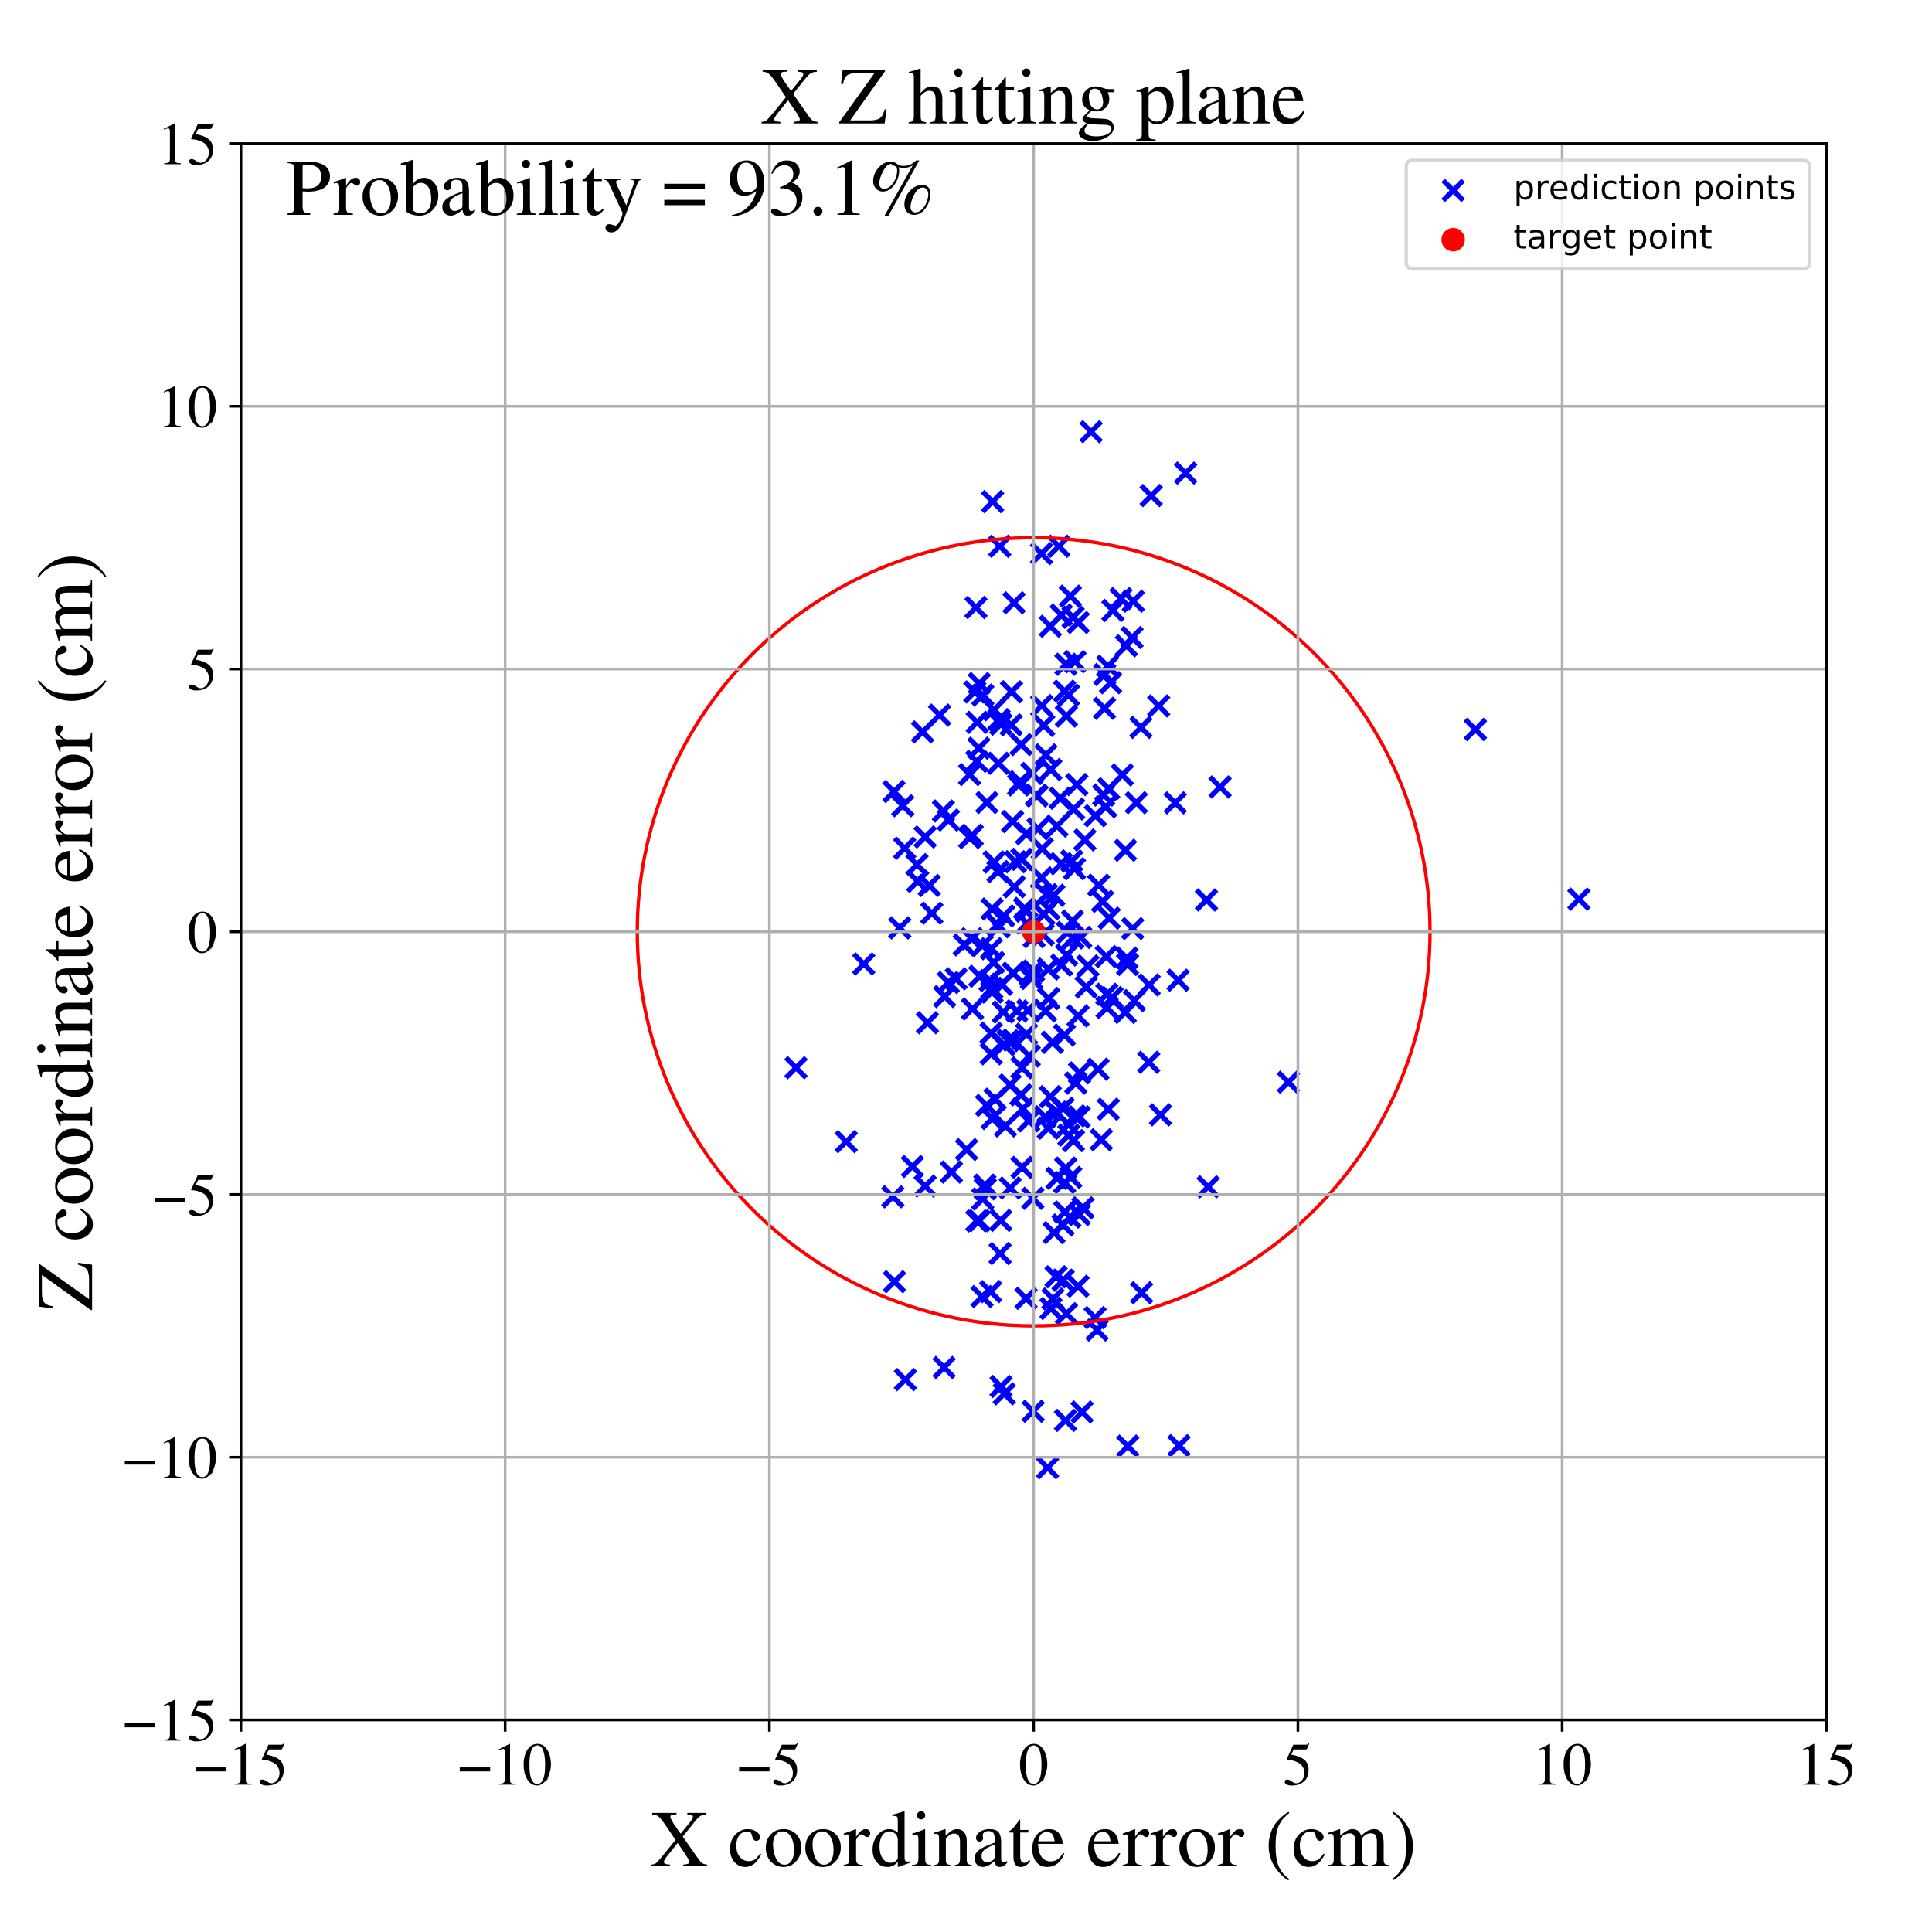 <?xml version="1.0" encoding="utf-8" standalone="no"?>
<!DOCTYPE svg PUBLIC "-//W3C//DTD SVG 1.1//EN"
  "http://www.w3.org/Graphics/SVG/1.1/DTD/svg11.dtd">
<!-- Created with matplotlib (https://matplotlib.org/) -->
<svg height="576pt" version="1.1" viewBox="0 0 576 576" width="576pt" xmlns="http://www.w3.org/2000/svg" xmlns:xlink="http://www.w3.org/1999/xlink">
 <defs>
  <style type="text/css">
*{stroke-linecap:butt;stroke-linejoin:round;}
  </style>
 </defs>
 <g id="figure_1">
  <g id="patch_1">
   <path d="M 0 576 
L 576 576 
L 576 0 
L 0 0 
z
" style="fill:#ffffff;"/>
  </g>
  <g id="axes_1">
   <g id="patch_2">
    <path d="M 71.822 512.784 
L 544.52 512.784 
L 544.52 42.802 
L 71.822 42.802 
z
" style="fill:#ffffff;"/>
   </g>
   <g id="PathCollection_1">
    <defs>
     <path d="M -3 3 
L 3 -3 
M -3 -3 
L 3 3 
" id="md102df43cf" style="stroke:#0000ff;stroke-width:1.5;"/>
    </defs>
    <g clip-path="url(#p8e2fe33083)">
     <use style="fill:#0000ff;stroke:#0000ff;stroke-width:1.5;" x="293.016" xlink:href="#md102df43cf" y="207.219"/>
     <use style="fill:#0000ff;stroke:#0000ff;stroke-width:1.5;" x="309.181" xlink:href="#md102df43cf" y="237.296"/>
     <use style="fill:#0000ff;stroke:#0000ff;stroke-width:1.5;" x="318.539" xlink:href="#md102df43cf" y="207.224"/>
     <use style="fill:#0000ff;stroke:#0000ff;stroke-width:1.5;" x="335.817" xlink:href="#md102df43cf" y="192.536"/>
     <use style="fill:#0000ff;stroke:#0000ff;stroke-width:1.5;" x="314.843" xlink:href="#md102df43cf" y="380.653"/>
     <use style="fill:#0000ff;stroke:#0000ff;stroke-width:1.5;" x="285.061" xlink:href="#md102df43cf" y="291.836"/>
     <use style="fill:#0000ff;stroke:#0000ff;stroke-width:1.5;" x="316.08" xlink:href="#md102df43cf" y="237.968"/>
     <use style="fill:#0000ff;stroke:#0000ff;stroke-width:1.5;" x="311.812" xlink:href="#md102df43cf" y="225.064"/>
     <use style="fill:#0000ff;stroke:#0000ff;stroke-width:1.5;" x="326.485" xlink:href="#md102df43cf" y="392.831"/>
     <use style="fill:#0000ff;stroke:#0000ff;stroke-width:1.5;" x="291.96" xlink:href="#md102df43cf" y="203.779"/>
     <use style="fill:#0000ff;stroke:#0000ff;stroke-width:1.5;" x="295.778" xlink:href="#md102df43cf" y="271.005"/>
     <use style="fill:#0000ff;stroke:#0000ff;stroke-width:1.5;" x="290.625" xlink:href="#md102df43cf" y="206.284"/>
     <use style="fill:#0000ff;stroke:#0000ff;stroke-width:1.5;" x="314.247" xlink:href="#md102df43cf" y="367.492"/>
     <use style="fill:#0000ff;stroke:#0000ff;stroke-width:1.5;" x="335.483" xlink:href="#md102df43cf" y="301.841"/>
     <use style="fill:#0000ff;stroke:#0000ff;stroke-width:1.5;" x="331.548" xlink:href="#md102df43cf" y="297.408"/>
     <use style="fill:#0000ff;stroke:#0000ff;stroke-width:1.5;" x="298.446" xlink:href="#md102df43cf" y="413.36"/>
     <use style="fill:#0000ff;stroke:#0000ff;stroke-width:1.5;" x="303.172" xlink:href="#md102df43cf" y="301.406"/>
     <use style="fill:#0000ff;stroke:#0000ff;stroke-width:1.5;" x="292.99" xlink:href="#md102df43cf" y="357.47"/>
     <use style="fill:#0000ff;stroke:#0000ff;stroke-width:1.5;" x="327.543" xlink:href="#md102df43cf" y="263.906"/>
     <use style="fill:#0000ff;stroke:#0000ff;stroke-width:1.5;" x="307.139" xlink:href="#md102df43cf" y="290.644"/>
     <use style="fill:#0000ff;stroke:#0000ff;stroke-width:1.5;" x="307.503" xlink:href="#md102df43cf" y="291.703"/>
     <use style="fill:#0000ff;stroke:#0000ff;stroke-width:1.5;" x="314.209" xlink:href="#md102df43cf" y="266.921"/>
     <use style="fill:#0000ff;stroke:#0000ff;stroke-width:1.5;" x="252.302" xlink:href="#md102df43cf" y="340.377"/>
     <use style="fill:#0000ff;stroke:#0000ff;stroke-width:1.5;" x="281.474" xlink:href="#md102df43cf" y="407.698"/>
     <use style="fill:#0000ff;stroke:#0000ff;stroke-width:1.5;" x="289.075" xlink:href="#md102df43cf" y="230.929"/>
     <use style="fill:#0000ff;stroke:#0000ff;stroke-width:1.5;" x="291.21" xlink:href="#md102df43cf" y="226.987"/>
     <use style="fill:#0000ff;stroke:#0000ff;stroke-width:1.5;" x="307.936" xlink:href="#md102df43cf" y="357.269"/>
     <use style="fill:#0000ff;stroke:#0000ff;stroke-width:1.5;" x="329.367" xlink:href="#md102df43cf" y="201.078"/>
     <use style="fill:#0000ff;stroke:#0000ff;stroke-width:1.5;" x="320.395" xlink:href="#md102df43cf" y="332.693"/>
     <use style="fill:#0000ff;stroke:#0000ff;stroke-width:1.5;" x="317.446" xlink:href="#md102df43cf" y="361.336"/>
     <use style="fill:#0000ff;stroke:#0000ff;stroke-width:1.5;" x="315.126" xlink:href="#md102df43cf" y="351.278"/>
     <use style="fill:#0000ff;stroke:#0000ff;stroke-width:1.5;" x="306.849" xlink:href="#md102df43cf" y="314.827"/>
     <use style="fill:#0000ff;stroke:#0000ff;stroke-width:1.5;" x="317.4" xlink:href="#md102df43cf" y="352.533"/>
     <use style="fill:#0000ff;stroke:#0000ff;stroke-width:1.5;" x="320.736" xlink:href="#md102df43cf" y="322.91"/>
     <use style="fill:#0000ff;stroke:#0000ff;stroke-width:1.5;" x="289.094" xlink:href="#md102df43cf" y="249.711"/>
     <use style="fill:#0000ff;stroke:#0000ff;stroke-width:1.5;" x="327.078" xlink:href="#md102df43cf" y="396.534"/>
     <use style="fill:#0000ff;stroke:#0000ff;stroke-width:1.5;" x="321.415" xlink:href="#md102df43cf" y="383.463"/>
     <use style="fill:#0000ff;stroke:#0000ff;stroke-width:1.5;" x="318.571" xlink:href="#md102df43cf" y="335.296"/>
     <use style="fill:#0000ff;stroke:#0000ff;stroke-width:1.5;" x="257.517" xlink:href="#md102df43cf" y="287.39"/>
     <use style="fill:#0000ff;stroke:#0000ff;stroke-width:1.5;" x="275.814" xlink:href="#md102df43cf" y="249.533"/>
     <use style="fill:#0000ff;stroke:#0000ff;stroke-width:1.5;" x="237.321" xlink:href="#md102df43cf" y="318.321"/>
     <use style="fill:#0000ff;stroke:#0000ff;stroke-width:1.5;" x="301.883" xlink:href="#md102df43cf" y="244.92"/>
     <use style="fill:#0000ff;stroke:#0000ff;stroke-width:1.5;" x="319.24" xlink:href="#md102df43cf" y="351.034"/>
     <use style="fill:#0000ff;stroke:#0000ff;stroke-width:1.5;" x="295.564" xlink:href="#md102df43cf" y="282.846"/>
     <use style="fill:#0000ff;stroke:#0000ff;stroke-width:1.5;" x="289.865" xlink:href="#md102df43cf" y="249.028"/>
     <use style="fill:#0000ff;stroke:#0000ff;stroke-width:1.5;" x="266.521" xlink:href="#md102df43cf" y="235.989"/>
     <use style="fill:#0000ff;stroke:#0000ff;stroke-width:1.5;" x="298.351" xlink:href="#md102df43cf" y="363.844"/>
     <use style="fill:#0000ff;stroke:#0000ff;stroke-width:1.5;" x="296.403" xlink:href="#md102df43cf" y="257.002"/>
     <use style="fill:#0000ff;stroke:#0000ff;stroke-width:1.5;" x="328.345" xlink:href="#md102df43cf" y="339.8"/>
     <use style="fill:#0000ff;stroke:#0000ff;stroke-width:1.5;" x="359.696" xlink:href="#md102df43cf" y="268.32"/>
     <use style="fill:#0000ff;stroke:#0000ff;stroke-width:1.5;" x="335.53" xlink:href="#md102df43cf" y="253.501"/>
     <use style="fill:#0000ff;stroke:#0000ff;stroke-width:1.5;" x="291.232" xlink:href="#md102df43cf" y="363.979"/>
     <use style="fill:#0000ff;stroke:#0000ff;stroke-width:1.5;" x="298.059" xlink:href="#md102df43cf" y="162.857"/>
     <use style="fill:#0000ff;stroke:#0000ff;stroke-width:1.5;" x="294.21" xlink:href="#md102df43cf" y="239.262"/>
     <use style="fill:#0000ff;stroke:#0000ff;stroke-width:1.5;" x="337.694" xlink:href="#md102df43cf" y="276.857"/>
     <use style="fill:#0000ff;stroke:#0000ff;stroke-width:1.5;" x="301.189" xlink:href="#md102df43cf" y="354.184"/>
     <use style="fill:#0000ff;stroke:#0000ff;stroke-width:1.5;" x="312.616" xlink:href="#md102df43cf" y="297.694"/>
     <use style="fill:#0000ff;stroke:#0000ff;stroke-width:1.5;" x="317.995" xlink:href="#md102df43cf" y="284.736"/>
     <use style="fill:#0000ff;stroke:#0000ff;stroke-width:1.5;" x="283.647" xlink:href="#md102df43cf" y="349.433"/>
     <use style="fill:#0000ff;stroke:#0000ff;stroke-width:1.5;" x="337.868" xlink:href="#md102df43cf" y="179.231"/>
     <use style="fill:#0000ff;stroke:#0000ff;stroke-width:1.5;" x="291.938" xlink:href="#md102df43cf" y="363.947"/>
     <use style="fill:#0000ff;stroke:#0000ff;stroke-width:1.5;" x="304.382" xlink:href="#md102df43cf" y="326.41"/>
     <use style="fill:#0000ff;stroke:#0000ff;stroke-width:1.5;" x="311.226" xlink:href="#md102df43cf" y="272.652"/>
     <use style="fill:#0000ff;stroke:#0000ff;stroke-width:1.5;" x="342.494" xlink:href="#md102df43cf" y="316.693"/>
     <use style="fill:#0000ff;stroke:#0000ff;stroke-width:1.5;" x="312.67" xlink:href="#md102df43cf" y="270.967"/>
     <use style="fill:#0000ff;stroke:#0000ff;stroke-width:1.5;" x="273.622" xlink:href="#md102df43cf" y="262.783"/>
     <use style="fill:#0000ff;stroke:#0000ff;stroke-width:1.5;" x="321.445" xlink:href="#md102df43cf" y="185.585"/>
     <use style="fill:#0000ff;stroke:#0000ff;stroke-width:1.5;" x="322.192" xlink:href="#md102df43cf" y="279.484"/>
     <use style="fill:#0000ff;stroke:#0000ff;stroke-width:1.5;" x="303.688" xlink:href="#md102df43cf" y="234.008"/>
     <use style="fill:#0000ff;stroke:#0000ff;stroke-width:1.5;" x="301.457" xlink:href="#md102df43cf" y="216.1"/>
     <use style="fill:#0000ff;stroke:#0000ff;stroke-width:1.5;" x="331.106" xlink:href="#md102df43cf" y="203.535"/>
     <use style="fill:#0000ff;stroke:#0000ff;stroke-width:1.5;" x="289.727" xlink:href="#md102df43cf" y="279.866"/>
     <use style="fill:#0000ff;stroke:#0000ff;stroke-width:1.5;" x="340.141" xlink:href="#md102df43cf" y="216.864"/>
     <use style="fill:#0000ff;stroke:#0000ff;stroke-width:1.5;" x="298.164" xlink:href="#md102df43cf" y="373.728"/>
     <use style="fill:#0000ff;stroke:#0000ff;stroke-width:1.5;" x="280.124" xlink:href="#md102df43cf" y="213.193"/>
     <use style="fill:#0000ff;stroke:#0000ff;stroke-width:1.5;" x="308.983" xlink:href="#md102df43cf" y="237.101"/>
     <use style="fill:#0000ff;stroke:#0000ff;stroke-width:1.5;" x="329.301" xlink:href="#md102df43cf" y="211.157"/>
     <use style="fill:#0000ff;stroke:#0000ff;stroke-width:1.5;" x="321.853" xlink:href="#md102df43cf" y="319.874"/>
     <use style="fill:#0000ff;stroke:#0000ff;stroke-width:1.5;" x="311.722" xlink:href="#md102df43cf" y="301.399"/>
     <use style="fill:#0000ff;stroke:#0000ff;stroke-width:1.5;" x="317.357" xlink:href="#md102df43cf" y="308.583"/>
     <use style="fill:#0000ff;stroke:#0000ff;stroke-width:1.5;" x="320.028" xlink:href="#md102df43cf" y="340.067"/>
     <use style="fill:#0000ff;stroke:#0000ff;stroke-width:1.5;" x="301.581" xlink:href="#md102df43cf" y="206.242"/>
     <use style="fill:#0000ff;stroke:#0000ff;stroke-width:1.5;" x="268.259" xlink:href="#md102df43cf" y="276.652"/>
     <use style="fill:#0000ff;stroke:#0000ff;stroke-width:1.5;" x="276.506" xlink:href="#md102df43cf" y="304.914"/>
     <use style="fill:#0000ff;stroke:#0000ff;stroke-width:1.5;" x="275.814" xlink:href="#md102df43cf" y="353.607"/>
     <use style="fill:#0000ff;stroke:#0000ff;stroke-width:1.5;" x="313.285" xlink:href="#md102df43cf" y="229.433"/>
     <use style="fill:#0000ff;stroke:#0000ff;stroke-width:1.5;" x="340.348" xlink:href="#md102df43cf" y="385.404"/>
     <use style="fill:#0000ff;stroke:#0000ff;stroke-width:1.5;" x="317.953" xlink:href="#md102df43cf" y="391.645"/>
     <use style="fill:#0000ff;stroke:#0000ff;stroke-width:1.5;" x="273.377" xlink:href="#md102df43cf" y="257.775"/>
     <use style="fill:#0000ff;stroke:#0000ff;stroke-width:1.5;" x="269.722" xlink:href="#md102df43cf" y="252.888"/>
     <use style="fill:#0000ff;stroke:#0000ff;stroke-width:1.5;" x="281.636" xlink:href="#md102df43cf" y="297.103"/>
     <use style="fill:#0000ff;stroke:#0000ff;stroke-width:1.5;" x="331.805" xlink:href="#md102df43cf" y="182"/>
     <use style="fill:#0000ff;stroke:#0000ff;stroke-width:1.5;" x="310.71" xlink:href="#md102df43cf" y="253.052"/>
     <use style="fill:#0000ff;stroke:#0000ff;stroke-width:1.5;" x="288.168" xlink:href="#md102df43cf" y="342.724"/>
     <use style="fill:#0000ff;stroke:#0000ff;stroke-width:1.5;" x="345.974" xlink:href="#md102df43cf" y="332.372"/>
     <use style="fill:#0000ff;stroke:#0000ff;stroke-width:1.5;" x="266.676" xlink:href="#md102df43cf" y="382.116"/>
     <use style="fill:#0000ff;stroke:#0000ff;stroke-width:1.5;" x="295.934" xlink:href="#md102df43cf" y="149.539"/>
     <use style="fill:#0000ff;stroke:#0000ff;stroke-width:1.5;" x="297.673" xlink:href="#md102df43cf" y="227.566"/>
     <use style="fill:#0000ff;stroke:#0000ff;stroke-width:1.5;" x="322.868" xlink:href="#md102df43cf" y="360.089"/>
     <use style="fill:#0000ff;stroke:#0000ff;stroke-width:1.5;" x="320.101" xlink:href="#md102df43cf" y="241.21"/>
     <use style="fill:#0000ff;stroke:#0000ff;stroke-width:1.5;" x="305.46" xlink:href="#md102df43cf" y="270.836"/>
     <use style="fill:#0000ff;stroke:#0000ff;stroke-width:1.5;" x="302.402" xlink:href="#md102df43cf" y="264.392"/>
     <use style="fill:#0000ff;stroke:#0000ff;stroke-width:1.5;" x="297.831" xlink:href="#md102df43cf" y="276.295"/>
     <use style="fill:#0000ff;stroke:#0000ff;stroke-width:1.5;" x="294.14" xlink:href="#md102df43cf" y="329.552"/>
     <use style="fill:#0000ff;stroke:#0000ff;stroke-width:1.5;" x="310.994" xlink:href="#md102df43cf" y="278.665"/>
     <use style="fill:#0000ff;stroke:#0000ff;stroke-width:1.5;" x="295.167" xlink:href="#md102df43cf" y="292.349"/>
     <use style="fill:#0000ff;stroke:#0000ff;stroke-width:1.5;" x="330.694" xlink:href="#md102df43cf" y="273.738"/>
     <use style="fill:#0000ff;stroke:#0000ff;stroke-width:1.5;" x="313.144" xlink:href="#md102df43cf" y="186.712"/>
     <use style="fill:#0000ff;stroke:#0000ff;stroke-width:1.5;" x="310.565" xlink:href="#md102df43cf" y="210.364"/>
     <use style="fill:#0000ff;stroke:#0000ff;stroke-width:1.5;" x="304.422" xlink:href="#md102df43cf" y="221.99"/>
     <use style="fill:#0000ff;stroke:#0000ff;stroke-width:1.5;" x="295.803" xlink:href="#md102df43cf" y="333.453"/>
     <use style="fill:#0000ff;stroke:#0000ff;stroke-width:1.5;" x="329.047" xlink:href="#md102df43cf" y="237.028"/>
     <use style="fill:#0000ff;stroke:#0000ff;stroke-width:1.5;" x="304.638" xlink:href="#md102df43cf" y="256.205"/>
     <use style="fill:#0000ff;stroke:#0000ff;stroke-width:1.5;" x="298.613" xlink:href="#md102df43cf" y="293.445"/>
     <use style="fill:#0000ff;stroke:#0000ff;stroke-width:1.5;" x="323.439" xlink:href="#md102df43cf" y="250.424"/>
     <use style="fill:#0000ff;stroke:#0000ff;stroke-width:1.5;" x="318.26" xlink:href="#md102df43cf" y="277.965"/>
     <use style="fill:#0000ff;stroke:#0000ff;stroke-width:1.5;" x="304.173" xlink:href="#md102df43cf" y="233.059"/>
     <use style="fill:#0000ff;stroke:#0000ff;stroke-width:1.5;" x="302.132" xlink:href="#md102df43cf" y="310.072"/>
     <use style="fill:#0000ff;stroke:#0000ff;stroke-width:1.5;" x="315.673" xlink:href="#md102df43cf" y="162.847"/>
     <use style="fill:#0000ff;stroke:#0000ff;stroke-width:1.5;" x="330.545" xlink:href="#md102df43cf" y="235.158"/>
     <use style="fill:#0000ff;stroke:#0000ff;stroke-width:1.5;" x="306.68" xlink:href="#md102df43cf" y="334.168"/>
     <use style="fill:#0000ff;stroke:#0000ff;stroke-width:1.5;" x="317.774" xlink:href="#md102df43cf" y="198.035"/>
     <use style="fill:#0000ff;stroke:#0000ff;stroke-width:1.5;" x="338.777" xlink:href="#md102df43cf" y="239.327"/>
     <use style="fill:#0000ff;stroke:#0000ff;stroke-width:1.5;" x="308.136" xlink:href="#md102df43cf" y="289.464"/>
     <use style="fill:#0000ff;stroke:#0000ff;stroke-width:1.5;" x="292.891" xlink:href="#md102df43cf" y="281.89"/>
     <use style="fill:#0000ff;stroke:#0000ff;stroke-width:1.5;" x="296.34" xlink:href="#md102df43cf" y="211.614"/>
     <use style="fill:#0000ff;stroke:#0000ff;stroke-width:1.5;" x="329.811" xlink:href="#md102df43cf" y="285.174"/>
     <use style="fill:#0000ff;stroke:#0000ff;stroke-width:1.5;" x="343.203" xlink:href="#md102df43cf" y="147.745"/>
     <use style="fill:#0000ff;stroke:#0000ff;stroke-width:1.5;" x="311.585" xlink:href="#md102df43cf" y="332.954"/>
     <use style="fill:#0000ff;stroke:#0000ff;stroke-width:1.5;" x="291.343" xlink:href="#md102df43cf" y="215.341"/>
     <use style="fill:#0000ff;stroke:#0000ff;stroke-width:1.5;" x="292.102" xlink:href="#md102df43cf" y="291.058"/>
     <use style="fill:#0000ff;stroke:#0000ff;stroke-width:1.5;" x="305.895" xlink:href="#md102df43cf" y="387.078"/>
     <use style="fill:#0000ff;stroke:#0000ff;stroke-width:1.5;" x="384.124" xlink:href="#md102df43cf" y="322.631"/>
     <use style="fill:#0000ff;stroke:#0000ff;stroke-width:1.5;" x="269.923" xlink:href="#md102df43cf" y="411.318"/>
     <use style="fill:#0000ff;stroke:#0000ff;stroke-width:1.5;" x="353.482" xlink:href="#md102df43cf" y="141.048"/>
     <use style="fill:#0000ff;stroke:#0000ff;stroke-width:1.5;" x="306.049" xlink:href="#md102df43cf" y="308.32"/>
     <use style="fill:#0000ff;stroke:#0000ff;stroke-width:1.5;" x="302.095" xlink:href="#md102df43cf" y="290.131"/>
     <use style="fill:#0000ff;stroke:#0000ff;stroke-width:1.5;" x="309.421" xlink:href="#md102df43cf" y="247.134"/>
     <use style="fill:#0000ff;stroke:#0000ff;stroke-width:1.5;" x="327.381" xlink:href="#md102df43cf" y="318.753"/>
     <use style="fill:#0000ff;stroke:#0000ff;stroke-width:1.5;" x="321.4" xlink:href="#md102df43cf" y="302.88"/>
     <use style="fill:#0000ff;stroke:#0000ff;stroke-width:1.5;" x="295.666" xlink:href="#md102df43cf" y="294.641"/>
     <use style="fill:#0000ff;stroke:#0000ff;stroke-width:1.5;" x="306.428" xlink:href="#md102df43cf" y="301.201"/>
     <use style="fill:#0000ff;stroke:#0000ff;stroke-width:1.5;" x="345.451" xlink:href="#md102df43cf" y="210.457"/>
     <use style="fill:#0000ff;stroke:#0000ff;stroke-width:1.5;" x="314.896" xlink:href="#md102df43cf" y="331.555"/>
     <use style="fill:#0000ff;stroke:#0000ff;stroke-width:1.5;" x="317.932" xlink:href="#md102df43cf" y="213.477"/>
     <use style="fill:#0000ff;stroke:#0000ff;stroke-width:1.5;" x="316.472" xlink:href="#md102df43cf" y="287.743"/>
     <use style="fill:#0000ff;stroke:#0000ff;stroke-width:1.5;" x="293.73" xlink:href="#md102df43cf" y="354.426"/>
     <use style="fill:#0000ff;stroke:#0000ff;stroke-width:1.5;" x="281.265" xlink:href="#md102df43cf" y="241.79"/>
     <use style="fill:#0000ff;stroke:#0000ff;stroke-width:1.5;" x="336.179" xlink:href="#md102df43cf" y="287.53"/>
     <use style="fill:#0000ff;stroke:#0000ff;stroke-width:1.5;" x="317.73" xlink:href="#md102df43cf" y="348.259"/>
     <use style="fill:#0000ff;stroke:#0000ff;stroke-width:1.5;" x="329.655" xlink:href="#md102df43cf" y="240.541"/>
     <use style="fill:#0000ff;stroke:#0000ff;stroke-width:1.5;" x="312.525" xlink:href="#md102df43cf" y="336.351"/>
     <use style="fill:#0000ff;stroke:#0000ff;stroke-width:1.5;" x="342.596" xlink:href="#md102df43cf" y="293.644"/>
     <use style="fill:#0000ff;stroke:#0000ff;stroke-width:1.5;" x="321.773" xlink:href="#md102df43cf" y="362.112"/>
     <use style="fill:#0000ff;stroke:#0000ff;stroke-width:1.5;" x="291.828" xlink:href="#md102df43cf" y="223.049"/>
     <use style="fill:#0000ff;stroke:#0000ff;stroke-width:1.5;" x="316.97" xlink:href="#md102df43cf" y="330.401"/>
     <use style="fill:#0000ff;stroke:#0000ff;stroke-width:1.5;" x="297.529" xlink:href="#md102df43cf" y="259.841"/>
     <use style="fill:#0000ff;stroke:#0000ff;stroke-width:1.5;" x="297.841" xlink:href="#md102df43cf" y="214.547"/>
     <use style="fill:#0000ff;stroke:#0000ff;stroke-width:1.5;" x="328.722" xlink:href="#md102df43cf" y="268.741"/>
     <use style="fill:#0000ff;stroke:#0000ff;stroke-width:1.5;" x="299.24" xlink:href="#md102df43cf" y="273.068"/>
     <use style="fill:#0000ff;stroke:#0000ff;stroke-width:1.5;" x="324.354" xlink:href="#md102df43cf" y="287.979"/>
     <use style="fill:#0000ff;stroke:#0000ff;stroke-width:1.5;" x="295.738" xlink:href="#md102df43cf" y="295.765"/>
     <use style="fill:#0000ff;stroke:#0000ff;stroke-width:1.5;" x="319.116" xlink:href="#md102df43cf" y="177.733"/>
     <use style="fill:#0000ff;stroke:#0000ff;stroke-width:1.5;" x="308.317" xlink:href="#md102df43cf" y="279.267"/>
     <use style="fill:#0000ff;stroke:#0000ff;stroke-width:1.5;" x="310.506" xlink:href="#md102df43cf" y="165.048"/>
     <use style="fill:#0000ff;stroke:#0000ff;stroke-width:1.5;" x="315.108" xlink:href="#md102df43cf" y="246.295"/>
     <use style="fill:#0000ff;stroke:#0000ff;stroke-width:1.5;" x="350.384" xlink:href="#md102df43cf" y="239.367"/>
     <use style="fill:#0000ff;stroke:#0000ff;stroke-width:1.5;" x="319.928" xlink:href="#md102df43cf" y="184.025"/>
     <use style="fill:#0000ff;stroke:#0000ff;stroke-width:1.5;" x="296.219" xlink:href="#md102df43cf" y="286.942"/>
     <use style="fill:#0000ff;stroke:#0000ff;stroke-width:1.5;" x="295.495" xlink:href="#md102df43cf" y="308.031"/>
     <use style="fill:#0000ff;stroke:#0000ff;stroke-width:1.5;" x="363.753" xlink:href="#md102df43cf" y="234.627"/>
     <use style="fill:#0000ff;stroke:#0000ff;stroke-width:1.5;" x="308.017" xlink:href="#md102df43cf" y="420.752"/>
     <use style="fill:#0000ff;stroke:#0000ff;stroke-width:1.5;" x="334.597" xlink:href="#md102df43cf" y="231.036"/>
     <use style="fill:#0000ff;stroke:#0000ff;stroke-width:1.5;" x="320.346" xlink:href="#md102df43cf" y="259.018"/>
     <use style="fill:#0000ff;stroke:#0000ff;stroke-width:1.5;" x="322.592" xlink:href="#md102df43cf" y="420.971"/>
     <use style="fill:#0000ff;stroke:#0000ff;stroke-width:1.5;" x="299.762" xlink:href="#md102df43cf" y="335.711"/>
     <use style="fill:#0000ff;stroke:#0000ff;stroke-width:1.5;" x="321.041" xlink:href="#md102df43cf" y="233.901"/>
     <use style="fill:#0000ff;stroke:#0000ff;stroke-width:1.5;" x="360.192" xlink:href="#md102df43cf" y="353.829"/>
     <use style="fill:#0000ff;stroke:#0000ff;stroke-width:1.5;" x="470.734" xlink:href="#md102df43cf" y="268.074"/>
     <use style="fill:#0000ff;stroke:#0000ff;stroke-width:1.5;" x="330.257" xlink:href="#md102df43cf" y="198.597"/>
     <use style="fill:#0000ff;stroke:#0000ff;stroke-width:1.5;" x="316.377" xlink:href="#md102df43cf" y="257.517"/>
     <use style="fill:#0000ff;stroke:#0000ff;stroke-width:1.5;" x="311.167" xlink:href="#md102df43cf" y="216.268"/>
     <use style="fill:#0000ff;stroke:#0000ff;stroke-width:1.5;" x="295.506" xlink:href="#md102df43cf" y="314.176"/>
     <use style="fill:#0000ff;stroke:#0000ff;stroke-width:1.5;" x="317.655" xlink:href="#md102df43cf" y="423.472"/>
     <use style="fill:#0000ff;stroke:#0000ff;stroke-width:1.5;" x="319.881" xlink:href="#md102df43cf" y="279.636"/>
     <use style="fill:#0000ff;stroke:#0000ff;stroke-width:1.5;" x="312.509" xlink:href="#md102df43cf" y="288.908"/>
     <use style="fill:#0000ff;stroke:#0000ff;stroke-width:1.5;" x="325.291" xlink:href="#md102df43cf" y="128.714"/>
     <use style="fill:#0000ff;stroke:#0000ff;stroke-width:1.5;" x="329.977" xlink:href="#md102df43cf" y="296.427"/>
     <use style="fill:#0000ff;stroke:#0000ff;stroke-width:1.5;" x="300.528" xlink:href="#md102df43cf" y="310.236"/>
     <use style="fill:#0000ff;stroke:#0000ff;stroke-width:1.5;" x="326.563" xlink:href="#md102df43cf" y="243.21"/>
     <use style="fill:#0000ff;stroke:#0000ff;stroke-width:1.5;" x="330.065" xlink:href="#md102df43cf" y="300.394"/>
     <use style="fill:#0000ff;stroke:#0000ff;stroke-width:1.5;" x="290.956" xlink:href="#md102df43cf" y="181.125"/>
     <use style="fill:#0000ff;stroke:#0000ff;stroke-width:1.5;" x="299.393" xlink:href="#md102df43cf" y="415.57"/>
     <use style="fill:#0000ff;stroke:#0000ff;stroke-width:1.5;" x="306.056" xlink:href="#md102df43cf" y="248.575"/>
     <use style="fill:#0000ff;stroke:#0000ff;stroke-width:1.5;" x="301.129" xlink:href="#md102df43cf" y="323.471"/>
     <use style="fill:#0000ff;stroke:#0000ff;stroke-width:1.5;" x="277.034" xlink:href="#md102df43cf" y="263.971"/>
     <use style="fill:#0000ff;stroke:#0000ff;stroke-width:1.5;" x="272.018" xlink:href="#md102df43cf" y="347.761"/>
     <use style="fill:#0000ff;stroke:#0000ff;stroke-width:1.5;" x="292.773" xlink:href="#md102df43cf" y="386.556"/>
     <use style="fill:#0000ff;stroke:#0000ff;stroke-width:1.5;" x="297.376" xlink:href="#md102df43cf" y="275.65"/>
     <use style="fill:#0000ff;stroke:#0000ff;stroke-width:1.5;" x="313.927" xlink:href="#md102df43cf" y="387.261"/>
     <use style="fill:#0000ff;stroke:#0000ff;stroke-width:1.5;" x="335.975" xlink:href="#md102df43cf" y="285.635"/>
     <use style="fill:#0000ff;stroke:#0000ff;stroke-width:1.5;" x="277.806" xlink:href="#md102df43cf" y="272.262"/>
     <use style="fill:#0000ff;stroke:#0000ff;stroke-width:1.5;" x="338.189" xlink:href="#md102df43cf" y="298.311"/>
     <use style="fill:#0000ff;stroke:#0000ff;stroke-width:1.5;" x="298.399" xlink:href="#md102df43cf" y="215.916"/>
     <use style="fill:#0000ff;stroke:#0000ff;stroke-width:1.5;" x="318.657" xlink:href="#md102df43cf" y="338.416"/>
     <use style="fill:#0000ff;stroke:#0000ff;stroke-width:1.5;" x="307.662" xlink:href="#md102df43cf" y="230.592"/>
     <use style="fill:#0000ff;stroke:#0000ff;stroke-width:1.5;" x="320.503" xlink:href="#md102df43cf" y="197.266"/>
     <use style="fill:#0000ff;stroke:#0000ff;stroke-width:1.5;" x="334.202" xlink:href="#md102df43cf" y="178.464"/>
     <use style="fill:#0000ff;stroke:#0000ff;stroke-width:1.5;" x="439.87" xlink:href="#md102df43cf" y="217.48"/>
     <use style="fill:#0000ff;stroke:#0000ff;stroke-width:1.5;" x="299.41" xlink:href="#md102df43cf" y="311.475"/>
     <use style="fill:#0000ff;stroke:#0000ff;stroke-width:1.5;" x="337.512" xlink:href="#md102df43cf" y="190.067"/>
     <use style="fill:#0000ff;stroke:#0000ff;stroke-width:1.5;" x="289.945" xlink:href="#md102df43cf" y="300.795"/>
     <use style="fill:#0000ff;stroke:#0000ff;stroke-width:1.5;" x="275.053" xlink:href="#md102df43cf" y="218.208"/>
     <use style="fill:#0000ff;stroke:#0000ff;stroke-width:1.5;" x="351.217" xlink:href="#md102df43cf" y="292.233"/>
     <use style="fill:#0000ff;stroke:#0000ff;stroke-width:1.5;" x="351.506" xlink:href="#md102df43cf" y="431.009"/>
     <use style="fill:#0000ff;stroke:#0000ff;stroke-width:1.5;" x="330.424" xlink:href="#md102df43cf" y="330.693"/>
     <use style="fill:#0000ff;stroke:#0000ff;stroke-width:1.5;" x="313.332" xlink:href="#md102df43cf" y="390.104"/>
     <use style="fill:#0000ff;stroke:#0000ff;stroke-width:1.5;" x="295.343" xlink:href="#md102df43cf" y="385.082"/>
     <use style="fill:#0000ff;stroke:#0000ff;stroke-width:1.5;" x="287.474" xlink:href="#md102df43cf" y="281.702"/>
     <use style="fill:#0000ff;stroke:#0000ff;stroke-width:1.5;" x="299.116" xlink:href="#md102df43cf" y="301.706"/>
     <use style="fill:#0000ff;stroke:#0000ff;stroke-width:1.5;" x="313.137" xlink:href="#md102df43cf" y="326.954"/>
     <use style="fill:#0000ff;stroke:#0000ff;stroke-width:1.5;" x="318.963" xlink:href="#md102df43cf" y="362.838"/>
     <use style="fill:#0000ff;stroke:#0000ff;stroke-width:1.5;" x="312.325" xlink:href="#md102df43cf" y="437.567"/>
     <use style="fill:#0000ff;stroke:#0000ff;stroke-width:1.5;" x="293.631" xlink:href="#md102df43cf" y="353.339"/>
     <use style="fill:#0000ff;stroke:#0000ff;stroke-width:1.5;" x="305.992" xlink:href="#md102df43cf" y="271.678"/>
     <use style="fill:#0000ff;stroke:#0000ff;stroke-width:1.5;" x="316.953" xlink:href="#md102df43cf" y="381.667"/>
     <use style="fill:#0000ff;stroke:#0000ff;stroke-width:1.5;" x="302.314" xlink:href="#md102df43cf" y="179.711"/>
     <use style="fill:#0000ff;stroke:#0000ff;stroke-width:1.5;" x="317.377" xlink:href="#md102df43cf" y="206.061"/>
     <use style="fill:#0000ff;stroke:#0000ff;stroke-width:1.5;" x="266.185" xlink:href="#md102df43cf" y="356.806"/>
     <use style="fill:#0000ff;stroke:#0000ff;stroke-width:1.5;" x="336.236" xlink:href="#md102df43cf" y="431.146"/>
     <use style="fill:#0000ff;stroke:#0000ff;stroke-width:1.5;" x="304.961" xlink:href="#md102df43cf" y="330.543"/>
     <use style="fill:#0000ff;stroke:#0000ff;stroke-width:1.5;" x="306.159" xlink:href="#md102df43cf" y="275.233"/>
     <use style="fill:#0000ff;stroke:#0000ff;stroke-width:1.5;" x="304.706" xlink:href="#md102df43cf" y="348.041"/>
     <use style="fill:#0000ff;stroke:#0000ff;stroke-width:1.5;" x="311.97" xlink:href="#md102df43cf" y="266.7"/>
     <use style="fill:#0000ff;stroke:#0000ff;stroke-width:1.5;" x="269.137" xlink:href="#md102df43cf" y="240.21"/>
     <use style="fill:#0000ff;stroke:#0000ff;stroke-width:1.5;" x="302.73" xlink:href="#md102df43cf" y="256.918"/>
     <use style="fill:#0000ff;stroke:#0000ff;stroke-width:1.5;" x="282.729" xlink:href="#md102df43cf" y="292.917"/>
     <use style="fill:#0000ff;stroke:#0000ff;stroke-width:1.5;" x="313.785" xlink:href="#md102df43cf" y="310.757"/>
     <use style="fill:#0000ff;stroke:#0000ff;stroke-width:1.5;" x="321.734" xlink:href="#md102df43cf" y="332.988"/>
     <use style="fill:#0000ff;stroke:#0000ff;stroke-width:1.5;" x="282.749" xlink:href="#md102df43cf" y="244.492"/>
     <use style="fill:#0000ff;stroke:#0000ff;stroke-width:1.5;" x="316.386" xlink:href="#md102df43cf" y="183.374"/>
     <use style="fill:#0000ff;stroke:#0000ff;stroke-width:1.5;" x="319.741" xlink:href="#md102df43cf" y="274.612"/>
     <use style="fill:#0000ff;stroke:#0000ff;stroke-width:1.5;" x="323.809" xlink:href="#md102df43cf" y="294.264"/>
     <use style="fill:#0000ff;stroke:#0000ff;stroke-width:1.5;" x="310.497" xlink:href="#md102df43cf" y="261.721"/>
     <use style="fill:#0000ff;stroke:#0000ff;stroke-width:1.5;" x="296.703" xlink:href="#md102df43cf" y="327.714"/>
     <use style="fill:#0000ff;stroke:#0000ff;stroke-width:1.5;" x="319.515" xlink:href="#md102df43cf" y="256.689"/>
     <use style="fill:#0000ff;stroke:#0000ff;stroke-width:1.5;" x="316.944" xlink:href="#md102df43cf" y="365.207"/>
     <use style="fill:#0000ff;stroke:#0000ff;stroke-width:1.5;" x="304.693" xlink:href="#md102df43cf" y="318.332"/>
    </g>
   </g>
   <g id="PathCollection_2">
    <defs>
     <path d="M 0 3 
C 0.796 3 1.559 2.684 2.121 2.121 
C 2.684 1.559 3 0.796 3 0 
C 3 -0.796 2.684 -1.559 2.121 -2.121 
C 1.559 -2.684 0.796 -3 0 -3 
C -0.796 -3 -1.559 -2.684 -2.121 -2.121 
C -2.684 -1.559 -3 -0.796 -3 0 
C -3 0.796 -2.684 1.559 -2.121 2.121 
C -1.559 2.684 -0.796 3 0 3 
z
" id="me3ae58deb2" style="stroke:#ff0000;"/>
    </defs>
    <g clip-path="url(#p8e2fe33083)">
     <use style="fill:#ff0000;stroke:#ff0000;" x="308.171" xlink:href="#me3ae58deb2" y="277.793"/>
    </g>
   </g>
   <g id="patch_3">
    <path clip-path="url(#p8e2fe33083)" d="M 308.171 395.288 
C 339.511 395.288 369.572 382.908 391.733 360.875 
C 413.894 338.841 426.346 308.953 426.346 277.793 
C 426.346 246.633 413.894 216.745 391.733 194.711 
C 369.572 172.677 339.511 160.297 308.171 160.297 
C 276.831 160.297 246.77 172.677 224.609 194.711 
C 202.448 216.745 189.997 246.633 189.997 277.793 
C 189.997 308.953 202.448 338.841 224.609 360.875 
C 246.77 382.908 276.831 395.288 308.171 395.288 
z
" style="fill:none;stroke:#ff0000;stroke-linejoin:miter;"/>
   </g>
   <g id="matplotlib.axis_1">
    <g id="xtick_1">
     <g id="line2d_1">
      <path clip-path="url(#p8e2fe33083)" d="M 71.822 512.784 
L 71.822 42.802 
" style="fill:none;stroke:#b0b0b0;stroke-linecap:square;stroke-width:0.8;"/>
     </g>
     <g id="line2d_2">
      <defs>
       <path d="M 0 0 
L 0 3.5 
" id="m7c28076f62" style="stroke:#000000;stroke-width:0.8;"/>
      </defs>
      <g>
       <use style="stroke:#000000;stroke-width:0.8;" x="71.822" xlink:href="#m7c28076f62" y="512.784"/>
      </g>
     </g>
     <g id="text_1">
      <!-- −15 -->
      <defs>
       <path d="M 3 22 
L 3 28.594 
L 53.406 28.594 
L 53.406 22 
z
" id="FreeSerif-8722"/>
       <path d="M 18.297 59.297 
Q 16.5 59.297 11.094 57.094 
L 11.094 58.5 
L 29.094 67.594 
L 29.906 67.406 
L 29.906 7.406 
Q 29.906 3.797 31.703 2.688 
Q 33.5 1.594 39.406 1.5 
L 39.406 0 
L 11.797 0 
L 11.797 1.5 
Q 17.406 1.703 19.344 3.141 
Q 21.297 4.594 21.297 9.297 
L 21.297 54.594 
Q 21.297 59.297 18.297 59.297 
z
" id="FreeSerif-49"/>
       <path d="M 35.703 19.406 
Q 35.703 24.703 33.344 28.797 
Q 31 32.906 27.641 35.156 
Q 24.297 37.406 20.141 38.844 
Q 16 40.297 12.953 40.75 
Q 9.906 41.203 7.594 41.203 
Q 6.406 41.203 6.406 42 
Q 6.406 42.297 6.5 42.5 
L 17.406 66.203 
L 38.297 66.203 
Q 39.906 66.203 40.844 66.703 
Q 41.797 67.203 42.906 68.797 
L 43.797 68.094 
L 40 59.203 
Q 39.594 58.297 37.703 58.297 
L 18.094 58.297 
L 13.906 49.797 
Q 28.5 47.203 35.594 41.344 
Q 42.703 35.5 42.703 24.203 
Q 42.703 18.297 40.844 13.688 
Q 39 9.094 36.141 6.297 
Q 33.297 3.5 29.547 1.703 
Q 25.797 -0.094 22.344 -0.75 
Q 18.906 -1.406 15.406 -1.406 
Q 9.797 -1.406 6.5 0.25 
Q 3.203 1.906 3.203 4.797 
Q 3.203 8.5 7.5 8.5 
Q 10.297 8.5 14.75 5.391 
Q 19.203 2.297 21.797 2.297 
Q 27.703 2.297 31.703 7.25 
Q 35.703 12.203 35.703 19.406 
z
" id="FreeSerif-53"/>
      </defs>
      <g transform="translate(57.746 532.077)scale(0.18 -0.18)">
       <use xlink:href="#FreeSerif-8722"/>
       <use x="56.4" xlink:href="#FreeSerif-49"/>
       <use x="106.4" xlink:href="#FreeSerif-53"/>
      </g>
     </g>
    </g>
    <g id="xtick_2">
     <g id="line2d_3">
      <path clip-path="url(#p8e2fe33083)" d="M 150.605 512.784 
L 150.605 42.802 
" style="fill:none;stroke:#b0b0b0;stroke-linecap:square;stroke-width:0.8;"/>
     </g>
     <g id="line2d_4">
      <g>
       <use style="stroke:#000000;stroke-width:0.8;" x="150.605" xlink:href="#m7c28076f62" y="512.784"/>
      </g>
     </g>
     <g id="text_2">
      <!-- −10 -->
      <defs>
       <path d="M 47.594 17.797 
Q 35.203 -1.406 25 -1.406 
Q 14.797 -1.406 8.594 8.391 
Q 2.406 18.203 2.406 33.594 
Q 2.406 48.094 8.594 57.844 
Q 14.797 67.594 25.406 67.594 
Q 35.203 67.594 41.391 58 
Q 47.594 48.406 47.594 33 
Q 47.594 17.797 35.203 -1.406 
z
M 25.094 65 
Q 12 65 12 32.703 
Q 12 1.203 25 1.203 
Q 38 1.203 38 32.797 
Q 38 48.5 34.703 56.75 
Q 31.406 65 25.094 65 
z
" id="FreeSerif-48"/>
      </defs>
      <g transform="translate(136.529 532.077)scale(0.18 -0.18)">
       <use xlink:href="#FreeSerif-8722"/>
       <use x="56.4" xlink:href="#FreeSerif-49"/>
       <use x="106.4" xlink:href="#FreeSerif-48"/>
      </g>
     </g>
    </g>
    <g id="xtick_3">
     <g id="line2d_5">
      <path clip-path="url(#p8e2fe33083)" d="M 229.388 512.784 
L 229.388 42.802 
" style="fill:none;stroke:#b0b0b0;stroke-linecap:square;stroke-width:0.8;"/>
     </g>
     <g id="line2d_6">
      <g>
       <use style="stroke:#000000;stroke-width:0.8;" x="229.388" xlink:href="#m7c28076f62" y="512.784"/>
      </g>
     </g>
     <g id="text_3">
      <!-- −5 -->
      <g transform="translate(219.812 532.077)scale(0.18 -0.18)">
       <use xlink:href="#FreeSerif-8722"/>
       <use x="56.4" xlink:href="#FreeSerif-53"/>
      </g>
     </g>
    </g>
    <g id="xtick_4">
     <g id="line2d_7">
      <path clip-path="url(#p8e2fe33083)" d="M 308.171 512.784 
L 308.171 42.802 
" style="fill:none;stroke:#b0b0b0;stroke-linecap:square;stroke-width:0.8;"/>
     </g>
     <g id="line2d_8">
      <g>
       <use style="stroke:#000000;stroke-width:0.8;" x="308.171" xlink:href="#m7c28076f62" y="512.784"/>
      </g>
     </g>
     <g id="text_4">
      <!-- 0 -->
      <g transform="translate(303.671 532.077)scale(0.18 -0.18)">
       <use xlink:href="#FreeSerif-48"/>
      </g>
     </g>
    </g>
    <g id="xtick_5">
     <g id="line2d_9">
      <path clip-path="url(#p8e2fe33083)" d="M 386.954 512.784 
L 386.954 42.802 
" style="fill:none;stroke:#b0b0b0;stroke-linecap:square;stroke-width:0.8;"/>
     </g>
     <g id="line2d_10">
      <g>
       <use style="stroke:#000000;stroke-width:0.8;" x="386.954" xlink:href="#m7c28076f62" y="512.784"/>
      </g>
     </g>
     <g id="text_5">
      <!-- 5 -->
      <g transform="translate(382.454 532.077)scale(0.18 -0.18)">
       <use xlink:href="#FreeSerif-53"/>
      </g>
     </g>
    </g>
    <g id="xtick_6">
     <g id="line2d_11">
      <path clip-path="url(#p8e2fe33083)" d="M 465.737 512.784 
L 465.737 42.802 
" style="fill:none;stroke:#b0b0b0;stroke-linecap:square;stroke-width:0.8;"/>
     </g>
     <g id="line2d_12">
      <g>
       <use style="stroke:#000000;stroke-width:0.8;" x="465.737" xlink:href="#m7c28076f62" y="512.784"/>
      </g>
     </g>
     <g id="text_6">
      <!-- 10 -->
      <g transform="translate(456.737 532.077)scale(0.18 -0.18)">
       <use xlink:href="#FreeSerif-49"/>
       <use x="50" xlink:href="#FreeSerif-48"/>
      </g>
     </g>
    </g>
    <g id="xtick_7">
     <g id="line2d_13">
      <path clip-path="url(#p8e2fe33083)" d="M 544.52 512.784 
L 544.52 42.802 
" style="fill:none;stroke:#b0b0b0;stroke-linecap:square;stroke-width:0.8;"/>
     </g>
     <g id="line2d_14">
      <g>
       <use style="stroke:#000000;stroke-width:0.8;" x="544.52" xlink:href="#m7c28076f62" y="512.784"/>
      </g>
     </g>
     <g id="text_7">
      <!-- 15 -->
      <g transform="translate(535.52 532.077)scale(0.18 -0.18)">
       <use xlink:href="#FreeSerif-49"/>
       <use x="50" xlink:href="#FreeSerif-53"/>
      </g>
     </g>
    </g>
    <g id="text_8">
     <!-- X coordinate error (cm) -->
     <defs>
      <path d="M 69.594 66.203 
L 69.594 64.297 
Q 64.703 64 62.047 62.344 
Q 59.406 60.703 54.703 54.906 
L 40.094 36.703 
L 59.297 9.297 
Q 62.297 5 64.297 3.703 
Q 66.297 2.406 70.406 1.906 
L 70.406 0 
L 40.703 0 
L 40.703 1.906 
Q 44.797 2.297 46.594 2.938 
Q 48.406 3.594 48.406 5 
Q 48.406 7.203 43.297 14.797 
L 33.797 28.797 
L 21.906 14 
Q 16.703 7.5 16.703 5.406 
Q 16.703 3.703 18.297 2.953 
Q 19.906 2.203 24.297 1.906 
L 24.297 0 
L 1 0 
L 1 1.906 
Q 4.906 2.203 7 3.797 
Q 9.094 5.406 15.5 13.297 
L 31.203 32.594 
L 20.297 48.594 
Q 13.297 58.906 10.25 61.5 
Q 7.203 64.094 2.203 64.297 
L 2.203 66.203 
L 32.406 66.203 
L 32.406 64.297 
L 29.594 64.203 
Q 24.797 64.094 24.797 61.297 
Q 24.797 58.094 33.297 46.297 
L 37.5 40.406 
L 48.797 54.203 
Q 52.797 59.203 52.797 61.094 
Q 52.797 62.797 51.344 63.438 
Q 49.906 64.094 45.797 64.297 
L 45.797 66.203 
z
" id="FreeSerif-88"/>
      <path id="FreeSerif-32"/>
      <path d="M 2.5 21.297 
Q 2.5 32.406 9.047 39.203 
Q 15.594 46 24.406 46 
Q 30.703 46 35.25 42.953 
Q 39.797 39.906 39.797 35.703 
Q 39.797 34 38.391 32.75 
Q 37 31.5 35 31.5 
Q 31.594 31.5 30.297 36.094 
L 29.703 38.297 
Q 28.906 41.094 27.703 42.094 
Q 26.5 43.094 23.797 43.094 
Q 17.703 43.094 13.953 38.25 
Q 10.203 33.406 10.203 25.703 
Q 10.203 17.094 14.547 11.641 
Q 18.906 6.203 25.703 6.203 
Q 30 6.203 33.094 8.25 
Q 36.203 10.297 39.797 15.594 
L 41.203 14.703 
Q 40.203 12.703 39.453 11.391 
Q 38.703 10.094 36.75 7.5 
Q 34.797 4.906 32.891 3.297 
Q 31 1.703 27.891 0.344 
Q 24.797 -1 21.5 -1 
Q 13.203 -1 7.844 5.25 
Q 2.5 11.5 2.5 21.297 
z
" id="FreeSerif-99"/>
      <path d="M 24.594 46 
Q 34.203 46 40.391 39.594 
Q 46.594 33.203 46.594 23.406 
Q 46.594 13 40.188 6 
Q 33.797 -1 24.391 -1 
Q 15 -1 8.75 5.75 
Q 2.5 12.5 2.5 22.594 
Q 2.5 32.906 8.641 39.453 
Q 14.797 46 24.594 46 
z
M 11.5 27.5 
Q 11.5 16.797 15.391 9.297 
Q 19.297 1.797 25.594 1.797 
Q 31.203 1.797 34.391 6.594 
Q 37.594 11.406 37.594 19.906 
Q 37.594 30.203 33.594 36.703 
Q 29.594 43.203 23.297 43.203 
Q 18 43.203 14.75 38.891 
Q 11.5 34.594 11.5 27.5 
z
" id="FreeSerif-111"/>
      <path d="M 30.094 36.203 
Q 28.594 36.203 26.391 37.953 
Q 24.203 39.703 23.5 39.703 
Q 21.5 39.703 19 36.797 
Q 16.5 33.906 16.5 31.5 
L 16.5 9 
Q 16.5 4.703 18.203 3.203 
Q 19.906 1.703 25 1.5 
L 25 0 
L 1 0 
L 1 1.5 
Q 5.797 2.406 6.938 3.5 
Q 8.094 4.594 8.094 8.406 
L 8.094 33.406 
Q 8.094 36.703 7.344 38.047 
Q 6.594 39.406 4.703 39.406 
Q 3.094 39.406 1.203 39 
L 1.203 40.594 
Q 9.203 43.203 16 46 
L 16.5 45.797 
L 16.5 36.594 
Q 20.203 41.906 22.797 43.953 
Q 25.406 46 28.5 46 
Q 31.094 46 32.547 44.594 
Q 34 43.203 34 40.703 
Q 34 38.594 32.953 37.391 
Q 31.906 36.203 30.094 36.203 
z
" id="FreeSerif-114"/>
      <path d="M 34.203 -1 
L 33.797 -0.703 
L 33.797 5.703 
Q 29 -1 21 -1 
Q 12.703 -1 7.594 4.953 
Q 2.5 10.906 2.5 20.5 
Q 2.5 31.094 8.594 38.547 
Q 14.703 46 23.297 46 
Q 28.703 46 33.797 41.703 
L 33.797 57.297 
Q 33.797 60.406 32.891 61.406 
Q 32 62.406 29.203 62.406 
Q 27.797 62.406 27 62.297 
L 27 63.906 
Q 36.094 66.297 41.703 68.297 
L 42.203 68.094 
L 42.203 11.406 
Q 42.203 7.906 43.047 6.797 
Q 43.906 5.703 46.594 5.703 
Q 47.094 5.703 48.906 5.797 
L 48.906 4.203 
z
M 24.906 4.203 
Q 28.703 4.203 31.25 6.344 
Q 33.797 8.5 33.797 10.203 
L 33.797 33.203 
Q 33.797 37.203 30.688 40.203 
Q 27.594 43.203 23.594 43.203 
Q 17.906 43.203 14.5 38.094 
Q 11.094 33 11.094 24.5 
Q 11.094 15.297 14.891 9.75 
Q 18.703 4.203 24.906 4.203 
z
" id="FreeSerif-100"/>
      <path d="M 6.203 39.297 
Q 4 39.297 2 39 
L 2 40.5 
Q 9 42.5 17.5 46 
L 17.906 45.703 
L 17.906 10.203 
Q 17.906 4.797 19.156 3.344 
Q 20.406 1.906 25.297 1.5 
L 25.297 0 
L 1.594 0 
L 1.594 1.5 
Q 6.797 1.797 8.141 3.297 
Q 9.5 4.797 9.5 10.203 
L 9.5 33.406 
Q 9.5 36.703 8.75 38 
Q 8 39.297 6.203 39.297 
z
M 12.797 68.297 
Q 15 68.297 16.5 66.797 
Q 18 65.297 18 63.203 
Q 18 61 16.5 59.547 
Q 15 58.094 12.797 58.094 
Q 10.703 58.094 9.25 59.594 
Q 7.797 61.094 7.797 63.188 
Q 7.797 65.297 9.297 66.797 
Q 10.797 68.297 12.797 68.297 
z
" id="FreeSerif-105"/>
      <path d="M 1 39.797 
L 1 41.5 
Q 8.406 43.703 14.797 46 
L 15.5 45.797 
L 15.5 37.906 
Q 20.594 42.703 23.547 44.344 
Q 26.5 46 30 46 
Q 35.5 46 38.641 42.047 
Q 41.797 38.094 41.797 31 
L 41.797 8.094 
Q 41.797 4.406 43 3.156 
Q 44.203 1.906 47.906 1.5 
L 47.906 0 
L 27.094 0 
L 27.094 1.5 
Q 30.906 1.797 32.156 3.5 
Q 33.406 5.203 33.406 9.906 
L 33.406 30.797 
Q 33.406 40.5 26.094 40.5 
Q 23.594 40.5 21.5 39.344 
Q 19.406 38.203 15.797 34.797 
L 15.797 6.703 
Q 15.797 4 17.188 2.891 
Q 18.594 1.797 22.406 1.5 
L 22.406 0 
L 1.203 0 
L 1.203 1.5 
Q 5 1.797 6.203 3.25 
Q 7.406 4.703 7.406 9 
L 7.406 33.797 
Q 7.406 37.5 6.594 38.844 
Q 5.797 40.203 3.703 40.203 
Q 1.797 40.203 1 39.797 
z
" id="FreeSerif-110"/>
      <path d="M 2.5 9.703 
Q 2.5 11.5 2.891 13.047 
Q 3.297 14.594 4.297 15.938 
Q 5.297 17.297 6.188 18.391 
Q 7.094 19.5 8.891 20.641 
Q 10.703 21.797 11.891 22.547 
Q 13.094 23.297 15.547 24.344 
Q 18 25.406 19.297 25.953 
Q 20.594 26.5 23.391 27.594 
Q 26.203 28.703 27.5 29.203 
L 27.5 35.297 
Q 27.5 43.594 19.906 43.594 
Q 16.906 43.594 14.797 42.141 
Q 12.703 40.703 12.703 38.703 
Q 12.703 37.906 12.953 36.5 
Q 13.203 35.094 13.203 34.703 
Q 13.203 33 11.844 31.75 
Q 10.5 30.5 8.703 30.5 
Q 7 30.5 5.703 31.797 
Q 4.406 33.094 4.406 34.797 
Q 4.406 39.5 9.25 42.75 
Q 14.094 46 21.203 46 
Q 29.406 46 32.5 42.047 
Q 35.594 38.094 35.594 30 
L 35.594 10.5 
Q 35.594 7.203 36.25 5.953 
Q 36.906 4.703 38.594 4.703 
Q 40.703 4.703 43 6.594 
L 43 4 
Q 40.406 1.094 38.453 0.047 
Q 36.5 -1 34 -1 
Q 30.906 -1 29.453 0.703 
Q 28 2.406 27.594 6.297 
Q 19 -1 13 -1 
Q 8.406 -1 5.453 2 
Q 2.5 5 2.5 9.703 
z
M 27.5 12.297 
L 27.5 26.797 
Q 18.5 23.5 14.891 20.391 
Q 11.297 17.297 11.297 12.906 
Q 11.297 8.797 13.297 6.797 
Q 15.297 4.797 17.594 4.797 
Q 21 4.797 24.906 7.094 
Q 26.5 8 27 9 
Q 27.5 10 27.5 12.297 
z
" id="FreeSerif-97"/>
      <path d="M 25.906 45 
L 25.906 41.797 
L 15.797 41.797 
L 15.797 13.203 
Q 15.797 8.5 17 6.344 
Q 18.203 4.203 21 4.203 
Q 24.094 4.203 27 7.703 
L 28.297 6.594 
Q 23.5 -1 16.297 -1 
Q 7.406 -1 7.406 11.703 
L 7.406 41.797 
L 2.094 41.797 
Q 1.703 42.094 1.703 42.5 
Q 1.703 43 2 43.297 
Q 2.297 43.594 3.141 44.141 
Q 4 44.703 5.203 45.641 
Q 6.406 46.594 8.5 49.094 
Q 10.594 51.594 13.094 55.094 
Q 14.703 57.406 15.094 57.906 
Q 15.797 57.906 15.797 56.594 
L 15.797 45 
z
" id="FreeSerif-116"/>
      <path d="M 9.703 27.703 
Q 9.906 21.406 11.406 16.844 
Q 12.906 12.297 15.297 10.047 
Q 17.703 7.797 20.141 6.844 
Q 22.594 5.906 25.297 5.906 
Q 30.094 5.906 33.641 8.297 
Q 37.203 10.703 40.797 16.406 
L 42.406 15.703 
Q 39.297 7.594 33.797 3.297 
Q 28.297 -1 21.203 -1 
Q 12.594 -1 7.547 5.047 
Q 2.5 11.094 2.5 21.406 
Q 2.5 32.5 8.344 39.25 
Q 14.203 46 23.406 46 
Q 31 46 35.203 41.453 
Q 39.406 36.906 40.5 27.703 
z
M 9.906 30.906 
L 30.297 30.906 
Q 29.297 37.406 27.188 39.906 
Q 25.094 42.406 20.5 42.406 
Q 11.5 42.406 9.906 30.906 
z
" id="FreeSerif-101"/>
      <path d="M 29.203 -17.703 
Q 26.594 -16.094 23.797 -13.844 
Q 21 -11.594 17.453 -7.594 
Q 13.906 -3.594 11.203 0.953 
Q 8.5 5.5 6.641 11.891 
Q 4.797 18.297 4.797 25.203 
Q 4.797 32.406 6.641 38.844 
Q 8.5 45.297 11 49.547 
Q 13.5 53.797 17.344 57.75 
Q 21.203 61.703 23.703 63.594 
Q 26.203 65.5 29.5 67.594 
L 30.406 66 
Q 26 62.406 23.297 59.5 
Q 20.594 56.594 18.094 51.938 
Q 15.594 47.297 14.5 40.844 
Q 13.406 34.406 13.406 25.5 
Q 13.406 16.203 14.5 9.5 
Q 15.594 2.797 18.094 -1.953 
Q 20.594 -6.703 23.297 -9.703 
Q 26 -12.703 30.406 -16.094 
z
" id="FreeSerif-40"/>
      <path d="M 1.297 39.797 
L 1.297 41.5 
Q 8.5 43.5 15.297 46 
L 16 45.797 
L 16 38.297 
Q 22.203 43 25.203 44.5 
Q 28.203 46 31.5 46 
Q 39.406 46 42.094 37.594 
Q 49.906 46 58.406 46 
Q 70 46 70 28.203 
L 70 7.594 
Q 70 2 74.297 1.703 
L 76.906 1.5 
L 76.906 0 
L 55 0 
L 55 1.5 
Q 59.406 2 60.5 3.203 
Q 61.594 4.406 61.594 8.703 
L 61.594 29.797 
Q 61.594 36 60 38.391 
Q 58.406 40.797 54.094 40.797 
Q 47.5 40.797 43.203 34.703 
L 43.203 9.5 
Q 43.203 4.797 44.641 3.188 
Q 46.094 1.594 50.406 1.5 
L 50.406 0 
L 28 0 
L 28 1.5 
Q 32.297 1.797 33.547 3.094 
Q 34.797 4.406 34.797 8.594 
L 34.797 30.297 
Q 34.797 40.797 28.203 40.797 
Q 25.406 40.797 21.953 39.391 
Q 18.5 38 16.406 34.906 
L 16.406 6.703 
Q 16.406 3.797 17.797 2.75 
Q 19.203 1.703 23.203 1.5 
L 23.203 0 
L 1 0 
L 1 1.5 
Q 5.203 1.594 6.594 3 
Q 8 4.406 8 8.5 
L 8 33.797 
Q 8 37.406 7.25 38.797 
Q 6.5 40.203 4.5 40.203 
Q 3 40.203 1.297 39.797 
z
" id="FreeSerif-109"/>
      <path d="M 4.047 67.703 
Q 6.656 66.094 9.453 63.844 
Q 12.25 61.594 15.797 57.594 
Q 19.344 53.594 22.047 49.047 
Q 24.75 44.5 26.594 38.094 
Q 28.453 31.703 28.453 24.797 
Q 28.453 17.594 26.594 11.141 
Q 24.75 4.703 22.25 0.453 
Q 19.75 -3.797 15.891 -7.75 
Q 12.047 -11.703 9.547 -13.594 
Q 7.047 -15.5 3.75 -17.594 
L 2.844 -16 
Q 7.25 -12.406 9.953 -9.5 
Q 12.656 -6.594 15.156 -1.938 
Q 17.656 2.703 18.75 9.141 
Q 19.844 15.594 19.844 24.5 
Q 19.844 33.797 18.75 40.5 
Q 17.656 47.203 15.156 51.953 
Q 12.656 56.703 9.953 59.703 
Q 7.25 62.703 2.844 66.094 
z
" id="FreeSerif-41"/>
     </defs>
     <g transform="translate(193.922 556.375)scale(0.24 -0.24)">
      <use xlink:href="#FreeSerif-88"/>
      <use x="71.4" xlink:href="#FreeSerif-32"/>
      <use x="96.4" xlink:href="#FreeSerif-99"/>
      <use x="140.784" xlink:href="#FreeSerif-111"/>
      <use x="189.884" xlink:href="#FreeSerif-111"/>
      <use x="238.969" xlink:href="#FreeSerif-114"/>
      <use x="273.453" xlink:href="#FreeSerif-100"/>
      <use x="323.353" xlink:href="#FreeSerif-105"/>
      <use x="351.137" xlink:href="#FreeSerif-110"/>
      <use x="400.037" xlink:href="#FreeSerif-97"/>
      <use x="443.522" xlink:href="#FreeSerif-116"/>
      <use x="471.822" xlink:href="#FreeSerif-101"/>
      <use x="516.222" xlink:href="#FreeSerif-32"/>
      <use x="541.222" xlink:href="#FreeSerif-101"/>
      <use x="585.606" xlink:href="#FreeSerif-114"/>
      <use x="620.106" xlink:href="#FreeSerif-114"/>
      <use x="654.59" xlink:href="#FreeSerif-111"/>
      <use x="703.675" xlink:href="#FreeSerif-114"/>
      <use x="738.175" xlink:href="#FreeSerif-32"/>
      <use x="763.175" xlink:href="#FreeSerif-40"/>
      <use x="796.475" xlink:href="#FreeSerif-99"/>
      <use x="840.859" xlink:href="#FreeSerif-109"/>
      <use x="918.759" xlink:href="#FreeSerif-41"/>
     </g>
    </g>
   </g>
   <g id="matplotlib.axis_2">
    <g id="ytick_1">
     <g id="line2d_15">
      <path clip-path="url(#p8e2fe33083)" d="M 71.822 512.784 
L 544.52 512.784 
" style="fill:none;stroke:#b0b0b0;stroke-linecap:square;stroke-width:0.8;"/>
     </g>
     <g id="line2d_16">
      <defs>
       <path d="M 0 0 
L -3.5 0 
" id="m57801d79bf" style="stroke:#000000;stroke-width:0.8;"/>
      </defs>
      <g>
       <use style="stroke:#000000;stroke-width:0.8;" x="71.822" xlink:href="#m57801d79bf" y="512.784"/>
      </g>
     </g>
     <g id="text_9">
      <!-- −15 -->
      <g transform="translate(36.669 518.931)scale(0.18 -0.18)">
       <use xlink:href="#FreeSerif-8722"/>
       <use x="56.4" xlink:href="#FreeSerif-49"/>
       <use x="106.4" xlink:href="#FreeSerif-53"/>
      </g>
     </g>
    </g>
    <g id="ytick_2">
     <g id="line2d_17">
      <path clip-path="url(#p8e2fe33083)" d="M 71.822 434.454 
L 544.52 434.454 
" style="fill:none;stroke:#b0b0b0;stroke-linecap:square;stroke-width:0.8;"/>
     </g>
     <g id="line2d_18">
      <g>
       <use style="stroke:#000000;stroke-width:0.8;" x="71.822" xlink:href="#m57801d79bf" y="434.454"/>
      </g>
     </g>
     <g id="text_10">
      <!-- −10 -->
      <g transform="translate(36.669 440.6)scale(0.18 -0.18)">
       <use xlink:href="#FreeSerif-8722"/>
       <use x="56.4" xlink:href="#FreeSerif-49"/>
       <use x="106.4" xlink:href="#FreeSerif-48"/>
      </g>
     </g>
    </g>
    <g id="ytick_3">
     <g id="line2d_19">
      <path clip-path="url(#p8e2fe33083)" d="M 71.822 356.123 
L 544.52 356.123 
" style="fill:none;stroke:#b0b0b0;stroke-linecap:square;stroke-width:0.8;"/>
     </g>
     <g id="line2d_20">
      <g>
       <use style="stroke:#000000;stroke-width:0.8;" x="71.822" xlink:href="#m57801d79bf" y="356.123"/>
      </g>
     </g>
     <g id="text_11">
      <!-- −5 -->
      <g transform="translate(45.669 362.27)scale(0.18 -0.18)">
       <use xlink:href="#FreeSerif-8722"/>
       <use x="56.4" xlink:href="#FreeSerif-53"/>
      </g>
     </g>
    </g>
    <g id="ytick_4">
     <g id="line2d_21">
      <path clip-path="url(#p8e2fe33083)" d="M 71.822 277.793 
L 544.52 277.793 
" style="fill:none;stroke:#b0b0b0;stroke-linecap:square;stroke-width:0.8;"/>
     </g>
     <g id="line2d_22">
      <g>
       <use style="stroke:#000000;stroke-width:0.8;" x="71.822" xlink:href="#m57801d79bf" y="277.793"/>
      </g>
     </g>
     <g id="text_12">
      <!-- 0 -->
      <g transform="translate(55.822 283.94)scale(0.18 -0.18)">
       <use xlink:href="#FreeSerif-48"/>
      </g>
     </g>
    </g>
    <g id="ytick_5">
     <g id="line2d_23">
      <path clip-path="url(#p8e2fe33083)" d="M 71.822 199.462 
L 544.52 199.462 
" style="fill:none;stroke:#b0b0b0;stroke-linecap:square;stroke-width:0.8;"/>
     </g>
     <g id="line2d_24">
      <g>
       <use style="stroke:#000000;stroke-width:0.8;" x="71.822" xlink:href="#m57801d79bf" y="199.462"/>
      </g>
     </g>
     <g id="text_13">
      <!-- 5 -->
      <g transform="translate(55.822 205.609)scale(0.18 -0.18)">
       <use xlink:href="#FreeSerif-53"/>
      </g>
     </g>
    </g>
    <g id="ytick_6">
     <g id="line2d_25">
      <path clip-path="url(#p8e2fe33083)" d="M 71.822 121.132 
L 544.52 121.132 
" style="fill:none;stroke:#b0b0b0;stroke-linecap:square;stroke-width:0.8;"/>
     </g>
     <g id="line2d_26">
      <g>
       <use style="stroke:#000000;stroke-width:0.8;" x="71.822" xlink:href="#m57801d79bf" y="121.132"/>
      </g>
     </g>
     <g id="text_14">
      <!-- 10 -->
      <g transform="translate(46.822 127.279)scale(0.18 -0.18)">
       <use xlink:href="#FreeSerif-49"/>
       <use x="50" xlink:href="#FreeSerif-48"/>
      </g>
     </g>
    </g>
    <g id="ytick_7">
     <g id="line2d_27">
      <path clip-path="url(#p8e2fe33083)" d="M 71.822 42.802 
L 544.52 42.802 
" style="fill:none;stroke:#b0b0b0;stroke-linecap:square;stroke-width:0.8;"/>
     </g>
     <g id="line2d_28">
      <g>
       <use style="stroke:#000000;stroke-width:0.8;" x="71.822" xlink:href="#m57801d79bf" y="42.802"/>
      </g>
     </g>
     <g id="text_15">
      <!-- 15 -->
      <g transform="translate(46.822 48.948)scale(0.18 -0.18)">
       <use xlink:href="#FreeSerif-49"/>
       <use x="50" xlink:href="#FreeSerif-53"/>
      </g>
     </g>
    </g>
    <g id="text_16">
     <!-- Z coordinate error (cm) -->
     <defs>
      <path d="M 40.297 3.797 
Q 43.094 3.797 45.391 4.297 
Q 47.703 4.797 49.25 5.297 
Q 50.797 5.797 52.141 7.188 
Q 53.5 8.594 54.141 9.297 
Q 54.797 10 55.594 12.047 
Q 56.406 14.094 56.594 14.688 
Q 56.797 15.297 57.5 17.594 
L 59.797 17.594 
L 57.406 0 
L 1 0 
L 1 1.5 
L 44.703 62.406 
L 22.594 62.406 
Q 17.5 62.406 14.203 61.406 
Q 10.906 60.406 9.25 58.203 
Q 7.594 56 7 54.203 
Q 6.406 52.406 5.797 49.094 
L 3.203 49.094 
L 5.203 66.203 
L 57.797 66.203 
L 57.797 64.703 
L 14.594 3.797 
z
" id="FreeSerif-90"/>
     </defs>
     <g transform="translate(27.46 390.829)rotate(-90)scale(0.24 -0.24)">
      <use xlink:href="#FreeSerif-90"/>
      <use x="61.3" xlink:href="#FreeSerif-32"/>
      <use x="86.3" xlink:href="#FreeSerif-99"/>
      <use x="130.684" xlink:href="#FreeSerif-111"/>
      <use x="179.784" xlink:href="#FreeSerif-111"/>
      <use x="228.869" xlink:href="#FreeSerif-114"/>
      <use x="263.353" xlink:href="#FreeSerif-100"/>
      <use x="313.253" xlink:href="#FreeSerif-105"/>
      <use x="341.037" xlink:href="#FreeSerif-110"/>
      <use x="389.937" xlink:href="#FreeSerif-97"/>
      <use x="433.422" xlink:href="#FreeSerif-116"/>
      <use x="461.722" xlink:href="#FreeSerif-101"/>
      <use x="506.122" xlink:href="#FreeSerif-32"/>
      <use x="531.122" xlink:href="#FreeSerif-101"/>
      <use x="575.506" xlink:href="#FreeSerif-114"/>
      <use x="610.006" xlink:href="#FreeSerif-114"/>
      <use x="644.49" xlink:href="#FreeSerif-111"/>
      <use x="693.575" xlink:href="#FreeSerif-114"/>
      <use x="728.075" xlink:href="#FreeSerif-32"/>
      <use x="753.075" xlink:href="#FreeSerif-40"/>
      <use x="786.375" xlink:href="#FreeSerif-99"/>
      <use x="830.759" xlink:href="#FreeSerif-109"/>
      <use x="908.659" xlink:href="#FreeSerif-41"/>
     </g>
    </g>
   </g>
   <g id="patch_4">
    <path d="M 71.822 512.784 
L 71.822 42.802 
" style="fill:none;stroke:#000000;stroke-linecap:square;stroke-linejoin:miter;stroke-width:0.8;"/>
   </g>
   <g id="patch_5">
    <path d="M 544.52 512.784 
L 544.52 42.802 
" style="fill:none;stroke:#000000;stroke-linecap:square;stroke-linejoin:miter;stroke-width:0.8;"/>
   </g>
   <g id="patch_6">
    <path d="M 71.822 512.784 
L 544.52 512.784 
" style="fill:none;stroke:#000000;stroke-linecap:square;stroke-linejoin:miter;stroke-width:0.8;"/>
   </g>
   <g id="patch_7">
    <path d="M 71.822 42.802 
L 544.52 42.802 
" style="fill:none;stroke:#000000;stroke-linecap:square;stroke-linejoin:miter;stroke-width:0.8;"/>
   </g>
   <g id="text_17">
    <!-- Probability = 93.1% -->
    <defs>
     <path d="M 54.094 48.094 
Q 54.094 45.5 53.5 43.094 
Q 52.906 40.703 51.156 38 
Q 49.406 35.297 46.5 33.344 
Q 43.594 31.406 38.594 30.094 
Q 33.594 28.797 27 28.797 
Q 24 28.797 20.094 29.094 
L 20.094 10.906 
Q 20.094 5.406 21.844 3.75 
Q 23.594 2.094 29.5 1.906 
L 29.5 0 
L 1.5 0 
L 1.5 1.906 
Q 7.203 2.406 8.547 4.047 
Q 9.906 5.703 9.906 12 
L 9.906 55.297 
Q 9.906 60.703 8.5 62.203 
Q 7.094 63.703 1.5 64.297 
L 1.5 66.203 
L 27.906 66.203 
Q 32.406 66.203 36.594 65.344 
Q 40.797 64.5 44.938 62.594 
Q 49.094 60.703 51.594 57 
Q 54.094 53.297 54.094 48.094 
z
M 20.094 59.094 
L 20.094 33.094 
Q 23.594 32.797 25.797 32.797 
Q 43.203 32.797 43.203 47.5 
Q 43.203 55.203 38.391 58.844 
Q 33.594 62.5 23.5 62.5 
Q 21.5 62.5 20.797 61.797 
Q 20.094 61.094 20.094 59.094 
z
" id="FreeSerif-80"/>
     <path d="M 16 68.094 
L 16 37.5 
Q 17.5 41.203 21.391 43.594 
Q 25.297 46 29.906 46 
Q 37.406 46 42.453 39.75 
Q 47.5 33.5 47.5 24.297 
Q 47.5 13.594 40.75 6.297 
Q 34 -1 24.094 -1 
Q 18.094 -1 12.844 1.047 
Q 7.594 3.094 7.594 5.406 
L 7.594 57.297 
Q 7.594 60.406 6.641 61.406 
Q 5.703 62.406 2.703 62.406 
Q 1.594 62.406 1 62.297 
L 1 63.906 
Q 8.703 65.797 15.5 68.297 
z
M 16 32.203 
L 16 7 
Q 16 5.094 18.891 3.641 
Q 21.797 2.203 25.703 2.203 
Q 31.906 2.203 35.297 6.797 
Q 38.703 11.406 38.703 19.703 
Q 38.703 28.797 35.25 34.25 
Q 31.797 39.703 25.906 39.703 
Q 22 39.703 19 37.391 
Q 16 35.094 16 32.203 
z
" id="FreeSerif-98"/>
     <path d="M 1 62.297 
L 1 63.906 
Q 10.906 66.297 16.906 68.297 
L 17.297 68.094 
L 17.297 8.406 
Q 17.297 4.297 18.641 3.047 
Q 20 1.797 24.797 1.5 
L 24.797 0 
L 1.203 0 
L 1.203 1.5 
Q 5.906 1.906 7.406 3.297 
Q 8.906 4.703 8.906 8.703 
L 8.906 56.406 
Q 8.906 59.906 8 61.203 
Q 7.094 62.5 4.703 62.5 
Q 2.703 62.5 1 62.297 
z
" id="FreeSerif-108"/>
     <path d="M 14.203 -13.406 
Q 17 -13.406 20.094 -7.203 
Q 23.203 -1 23.203 1.906 
Q 23.203 3.203 18.797 12 
L 5.594 40.406 
Q 4.406 43 0.5 43.594 
L 0.5 45 
L 21.094 45 
L 21.094 43.5 
Q 17.906 43.406 16.594 42.797 
Q 15.297 42.203 15.297 40.797 
Q 15.297 39.297 16.297 37 
L 27.797 11.703 
L 37.5 39.297 
Q 37.906 40.203 37.906 41 
Q 37.906 43.5 33.094 43.5 
L 33.094 45 
L 46.594 45 
L 46.594 43.5 
Q 44.797 43.297 43.75 42.344 
Q 42.703 41.406 41.797 39 
L 26.406 -1.797 
Q 22.406 -12.594 18.453 -17.188 
Q 14.5 -21.797 9.5 -21.797 
Q 6.297 -21.797 4.188 -20.141 
Q 2.094 -18.5 2.094 -16 
Q 2.094 -14.203 3.391 -12.891 
Q 4.703 -11.594 6.406 -11.594 
Q 8.594 -11.594 11.094 -12.5 
Q 13.594 -13.406 14.203 -13.406 
z
" id="FreeSerif-121"/>
     <path d="M 53.406 38.594 
L 53.406 32 
L 3 32 
L 3 38.594 
z
M 53.406 18.594 
L 53.406 12 
L 3 12 
L 3 18.594 
z
" id="FreeSerif-61"/>
     <path d="M 5.906 -2.203 
L 5.594 -0.203 
Q 17 1.797 24.953 9.5 
Q 32.906 17.203 36 29.406 
Q 28.594 23.703 21 23.703 
Q 12.906 23.703 7.953 29.297 
Q 3 34.906 3 44 
Q 3 54.094 8.953 60.844 
Q 14.906 67.594 23.797 67.594 
Q 33.5 67.594 39.703 59.688 
Q 45.906 51.797 45.906 39.406 
Q 45.906 35.406 45.203 31.203 
Q 44.5 27 41.953 21.25 
Q 39.406 15.5 35.297 10.953 
Q 31.203 6.406 23.594 2.703 
Q 16 -1 5.906 -2.203 
z
M 24.594 28 
Q 26.5 28 28.891 28.547 
Q 31.297 29.094 33.75 30.938 
Q 36.203 32.797 36.203 35.5 
L 36.203 39.406 
Q 36.203 64.797 23 64.797 
Q 19.906 64.797 17.703 63.141 
Q 15.5 61.5 14.344 58.797 
Q 13.203 56.094 12.703 53.297 
Q 12.203 50.5 12.203 47.406 
Q 12.203 38.5 15.547 33.25 
Q 18.906 28 24.594 28 
z
" id="FreeSerif-57"/>
     <path d="M 8.094 7.797 
Q 10.406 7.797 14.953 5 
Q 19.5 2.203 22.906 2.203 
Q 28.406 2.203 32.203 6.5 
Q 36 10.797 36 17.094 
Q 36 21 34.641 24 
Q 33.297 27 31.188 28.641 
Q 29.094 30.297 26.188 31.344 
Q 23.297 32.406 20.75 32.703 
Q 18.203 33 15.297 33 
L 15.297 34.297 
Q 18.703 35.5 21.141 36.641 
Q 23.594 37.797 26.297 39.75 
Q 29 41.703 30.453 44.5 
Q 31.906 47.297 31.906 50.906 
Q 31.906 55.594 28.844 58.594 
Q 25.797 61.594 20.906 61.594 
Q 16.203 61.594 12.641 59.047 
Q 9.094 56.5 6 51 
L 4.5 51.406 
Q 7.094 58.5 11.547 63.047 
Q 16 67.594 24.203 67.594 
Q 31.094 67.594 35.438 63.797 
Q 39.797 60 39.797 53.906 
Q 39.797 49.797 37.688 46.688 
Q 35.594 43.594 30.406 40.094 
Q 36.406 37.5 39.797 33.453 
Q 43.203 29.406 43.203 21.906 
Q 43.203 11.297 35.344 4.938 
Q 27.5 -1.406 15.594 -1.406 
Q 10.406 -1.406 7.344 0.141 
Q 4.297 1.703 4.297 4.297 
Q 4.297 5.906 5.344 6.844 
Q 6.406 7.797 8.094 7.797 
z
" id="FreeSerif-51"/>
     <path d="M 12.5 10 
Q 14.797 10 16.438 8.297 
Q 18.094 6.594 18.094 4.297 
Q 18.094 2.094 16.391 0.5 
Q 14.703 -1.094 12.406 -1.094 
Q 10.203 -1.094 8.594 0.5 
Q 7 2.094 7 4.297 
Q 7 6.594 8.641 8.297 
Q 10.297 10 12.5 10 
z
" id="FreeSerif-46"/>
     <path d="M 66.906 37.094 
Q 71.797 37.094 74.5 34.297 
Q 77.203 31.5 77.203 26.406 
Q 77.203 20.594 74.891 14.891 
Q 72.594 9.203 68.594 5.094 
Q 63.5 0 56.906 0 
Q 51.5 0 48.203 3.547 
Q 44.906 7.094 44.906 12.906 
Q 44.906 22.297 51.656 29.688 
Q 58.406 37.094 66.906 37.094 
z
M 58.594 3 
Q 62.906 3 66.703 6.797 
Q 70.5 10.594 72.547 15.844 
Q 74.594 21.094 74.594 25.906 
Q 74.594 29.203 72.547 31.547 
Q 70.5 33.906 67.594 33.906 
Q 63 33.906 59.297 28.703 
Q 55.594 23.5 54.047 18.047 
Q 52.5 12.594 52.5 9.406 
Q 52.5 6.594 54.203 4.797 
Q 55.906 3 58.594 3 
z
M 28.203 66.203 
Q 31.297 66.203 33.188 64.844 
Q 35.094 63.5 37.438 62.141 
Q 39.797 60.797 43.906 60.797 
Q 48.594 60.797 52.047 62.297 
Q 55.5 63.797 59.5 67.594 
L 63.406 67.594 
L 24.906 -1.297 
L 20.094 -1.297 
L 55.203 61.297 
Q 50 58.297 44.203 58.297 
Q 40.297 58.297 37.703 59.297 
Q 38.406 56.797 38.406 54.906 
Q 38.406 45.594 32.453 37.25 
Q 26.5 28.906 17.906 28.906 
Q 13 28.906 9.547 32.656 
Q 6.094 36.406 6.094 41.594 
Q 6.094 51.094 12.844 58.641 
Q 19.594 66.203 28.203 66.203 
z
M 28.203 63.203 
Q 23.406 63.203 18.547 54.453 
Q 13.703 45.703 13.703 38.406 
Q 13.703 35.703 15.344 34 
Q 17 32.297 19.594 32.297 
Q 25.703 32.297 30.797 39.438 
Q 35.906 46.594 35.906 55.094 
Q 35.906 57 35 60 
Q 33 60.5 31.641 61.141 
Q 30.297 61.797 29.844 62.188 
Q 29.406 62.594 29 62.891 
Q 28.594 63.203 28.203 63.203 
z
" id="FreeSerif-37"/>
    </defs>
    <g transform="translate(85.393 64.048)scale(0.24 -0.24)">
     <use xlink:href="#FreeSerif-80"/>
     <use x="57.584" xlink:href="#FreeSerif-114"/>
     <use x="92.069" xlink:href="#FreeSerif-111"/>
     <use x="141.153" xlink:href="#FreeSerif-98"/>
     <use x="191.153" xlink:href="#FreeSerif-97"/>
     <use x="234.637" xlink:href="#FreeSerif-98"/>
     <use x="284.622" xlink:href="#FreeSerif-105"/>
     <use x="312.406" xlink:href="#FreeSerif-108"/>
     <use x="338.206" xlink:href="#FreeSerif-105"/>
     <use x="365.975" xlink:href="#FreeSerif-116"/>
     <use x="394.275" xlink:href="#FreeSerif-121"/>
     <use x="441.375" xlink:href="#FreeSerif-32"/>
     <use x="466.375" xlink:href="#FreeSerif-61"/>
     <use x="522.775" xlink:href="#FreeSerif-32"/>
     <use x="547.775" xlink:href="#FreeSerif-57"/>
     <use x="597.775" xlink:href="#FreeSerif-51"/>
     <use x="647.775" xlink:href="#FreeSerif-46"/>
     <use x="672.775" xlink:href="#FreeSerif-49"/>
     <use x="722.775" xlink:href="#FreeSerif-37"/>
    </g>
   </g>
   <g id="text_18">
    <!-- X Z hitting plane -->
    <defs>
     <path d="M 15.797 34.297 
L 15.797 10.203 
Q 15.797 5 17 3.5 
Q 18.203 2 22.594 1.5 
L 22.594 0 
L 1 0 
L 1 1.5 
Q 5.297 2.094 6.344 3.5 
Q 7.406 4.906 7.406 10.203 
L 7.406 57.297 
Q 7.406 60.5 6.547 61.5 
Q 5.703 62.5 2.797 62.5 
Q 2.094 62.5 1.094 62.297 
L 1.094 63.906 
Q 8.203 65.797 15.297 68.297 
L 15.797 68 
L 15.797 37.594 
Q 19.203 42.094 22.641 44.047 
Q 26.094 46 30.5 46 
Q 42.797 46 42.797 30.094 
L 42.797 10.203 
Q 42.797 5 43.75 3.641 
Q 44.703 2.297 48.797 1.5 
L 48.797 0 
L 27.594 0 
L 27.594 1.5 
Q 31.906 1.906 33.156 3.5 
Q 34.406 5.094 34.406 10.203 
L 34.406 30 
Q 34.406 40.594 26.906 40.594 
Q 24 40.594 21.453 39.141 
Q 18.906 37.703 15.797 34.297 
z
" id="FreeSerif-104"/>
     <path d="M 6 5.406 
Q 6 7.297 7.344 8.891 
Q 8.703 10.5 14.906 16.297 
Q 9.906 18.797 7.75 21.891 
Q 5.594 25 5.594 29.703 
Q 5.594 36.5 10.438 41.25 
Q 15.297 46 22.297 46 
Q 26.203 46 30.641 44.344 
Q 35.094 42.703 38 42.703 
L 45.703 42.703 
L 45.703 38.797 
L 37.406 38.797 
Q 39.297 34.5 39.297 30.406 
Q 39.297 23.5 34.641 19.203 
Q 30 14.906 23.703 14.906 
Q 22.5 14.906 18 15.406 
Q 16 14.797 14 12.688 
Q 12 10.594 12 9.094 
Q 12 6.703 19.797 6.406 
L 32.703 5.797 
Q 38.203 5.594 41.5 2.688 
Q 44.797 -0.203 44.797 -4.906 
Q 44.797 -12.094 36.547 -16.938 
Q 28.297 -21.797 18.797 -21.797 
Q 11.703 -21.797 6.594 -18.938 
Q 1.5 -16.094 1.5 -12.094 
Q 1.5 -9.297 3.75 -6.547 
Q 6 -3.797 11.297 0.094 
Q 8.203 1.594 7.094 2.688 
Q 6 3.797 6 5.406 
z
M 13.406 -0.203 
Q 10.297 -3.906 9.391 -5.5 
Q 8.5 -7.094 8.5 -8.797 
Q 8.5 -12.094 12.5 -14.094 
Q 16.5 -16.094 23.094 -16.094 
Q 31.594 -16.094 36.797 -13.391 
Q 42 -10.703 42 -6.406 
Q 42 -3.703 39.203 -2.594 
Q 36.406 -1.5 29.594 -1.5 
Q 19.5 -1.5 13.406 -0.203 
z
M 31.594 26.5 
Q 31.594 28.203 31.188 30.594 
Q 30.797 33 29.797 36.047 
Q 28.797 39.094 26.594 41.141 
Q 24.406 43.203 21.297 43.203 
Q 17.797 43.203 15.844 40.703 
Q 13.906 38.203 13.906 33.797 
Q 13.906 25.203 17.094 21.297 
Q 20.297 17.406 24.094 17.406 
Q 27.594 17.406 29.594 19.844 
Q 31.594 22.297 31.594 26.5 
z
" id="FreeSerif-103"/>
     <path d="M 1.406 39.297 
L 1.406 40.906 
Q 7.703 42.797 15.797 46 
L 16.406 45.797 
L 16.406 38.094 
Q 22.797 46 30.797 46 
Q 38.094 46 42.797 40 
Q 47.5 34 47.5 24.703 
Q 47.5 13.797 41.453 6.391 
Q 35.406 -1 26.5 -1 
Q 23.297 -1 21.141 -0.094 
Q 19 0.797 16.406 3.297 
L 16.406 -12.406 
Q 16.406 -17.094 18 -18.438 
Q 19.594 -19.797 25.203 -19.906 
L 25.203 -21.703 
L 1 -21.703 
L 1 -20 
Q 5.406 -19.594 6.703 -18.297 
Q 8 -17 8 -13.094 
L 8 33.703 
Q 8 37.203 7.203 38.297 
Q 6.406 39.406 3.906 39.406 
Q 2.297 39.406 1.406 39.297 
z
M 16.406 33.406 
L 16.406 8.797 
Q 16.406 6.594 19.844 4.391 
Q 23.297 2.203 26.797 2.203 
Q 32.203 2.203 35.547 7.344 
Q 38.906 12.5 38.906 20.797 
Q 38.906 29.5 35.547 34.75 
Q 32.203 40 26.594 40 
Q 23.094 40 19.75 37.797 
Q 16.406 35.594 16.406 33.406 
z
" id="FreeSerif-112"/>
    </defs>
    <g transform="translate(226.832 36.802)scale(0.24 -0.24)">
     <use xlink:href="#FreeSerif-88"/>
     <use x="71.4" xlink:href="#FreeSerif-32"/>
     <use x="96.4" xlink:href="#FreeSerif-90"/>
     <use x="157.7" xlink:href="#FreeSerif-32"/>
     <use x="182.7" xlink:href="#FreeSerif-104"/>
     <use x="232.5" xlink:href="#FreeSerif-105"/>
     <use x="260.269" xlink:href="#FreeSerif-116"/>
     <use x="288.569" xlink:href="#FreeSerif-116"/>
     <use x="316.869" xlink:href="#FreeSerif-105"/>
     <use x="344.653" xlink:href="#FreeSerif-110"/>
     <use x="393.553" xlink:href="#FreeSerif-103"/>
     <use x="440.253" xlink:href="#FreeSerif-32"/>
     <use x="465.253" xlink:href="#FreeSerif-112"/>
     <use x="515.237" xlink:href="#FreeSerif-108"/>
     <use x="541.037" xlink:href="#FreeSerif-97"/>
     <use x="584.537" xlink:href="#FreeSerif-110"/>
     <use x="633.422" xlink:href="#FreeSerif-101"/>
    </g>
   </g>
   <g id="legend_1">
    <g id="patch_8">
     <path d="M 421.24 80.158 
L 537.52 80.158 
Q 539.52 80.158 539.52 78.158 
L 539.52 49.802 
Q 539.52 47.802 537.52 47.802 
L 421.24 47.802 
Q 419.24 47.802 419.24 49.802 
L 419.24 78.158 
Q 419.24 80.158 421.24 80.158 
z
" style="fill:#ffffff;opacity:0.8;stroke:#cccccc;stroke-linejoin:miter;"/>
    </g>
    <g id="PathCollection_3">
     <g>
      <use style="fill:#0000ff;stroke:#0000ff;stroke-width:1.5;" x="433.24" xlink:href="#md102df43cf" y="56.775"/>
     </g>
    </g>
    <g id="text_19">
     <!-- prediction points -->
     <defs>
      <path d="M 18.109 8.203 
L 18.109 -20.797 
L 9.078 -20.797 
L 9.078 54.688 
L 18.109 54.688 
L 18.109 46.391 
Q 20.953 51.266 25.266 53.625 
Q 29.594 56 35.594 56 
Q 45.562 56 51.781 48.094 
Q 58.016 40.188 58.016 27.297 
Q 58.016 14.406 51.781 6.484 
Q 45.562 -1.422 35.594 -1.422 
Q 29.594 -1.422 25.266 0.953 
Q 20.953 3.328 18.109 8.203 
z
M 48.688 27.297 
Q 48.688 37.203 44.609 42.844 
Q 40.531 48.484 33.406 48.484 
Q 26.266 48.484 22.188 42.844 
Q 18.109 37.203 18.109 27.297 
Q 18.109 17.391 22.188 11.75 
Q 26.266 6.109 33.406 6.109 
Q 40.531 6.109 44.609 11.75 
Q 48.688 17.391 48.688 27.297 
z
" id="DejaVuSans-112"/>
      <path d="M 41.109 46.297 
Q 39.594 47.172 37.812 47.578 
Q 36.031 48 33.891 48 
Q 26.266 48 22.188 43.047 
Q 18.109 38.094 18.109 28.812 
L 18.109 0 
L 9.078 0 
L 9.078 54.688 
L 18.109 54.688 
L 18.109 46.188 
Q 20.953 51.172 25.484 53.578 
Q 30.031 56 36.531 56 
Q 37.453 56 38.578 55.875 
Q 39.703 55.766 41.062 55.516 
z
" id="DejaVuSans-114"/>
      <path d="M 56.203 29.594 
L 56.203 25.203 
L 14.891 25.203 
Q 15.484 15.922 20.484 11.062 
Q 25.484 6.203 34.422 6.203 
Q 39.594 6.203 44.453 7.469 
Q 49.312 8.734 54.109 11.281 
L 54.109 2.781 
Q 49.266 0.734 44.188 -0.344 
Q 39.109 -1.422 33.891 -1.422 
Q 20.797 -1.422 13.156 6.188 
Q 5.516 13.812 5.516 26.812 
Q 5.516 40.234 12.766 48.109 
Q 20.016 56 32.328 56 
Q 43.359 56 49.781 48.891 
Q 56.203 41.797 56.203 29.594 
z
M 47.219 32.234 
Q 47.125 39.594 43.094 43.984 
Q 39.062 48.391 32.422 48.391 
Q 24.906 48.391 20.391 44.141 
Q 15.875 39.891 15.188 32.172 
z
" id="DejaVuSans-101"/>
      <path d="M 45.406 46.391 
L 45.406 75.984 
L 54.391 75.984 
L 54.391 0 
L 45.406 0 
L 45.406 8.203 
Q 42.578 3.328 38.25 0.953 
Q 33.938 -1.422 27.875 -1.422 
Q 17.969 -1.422 11.734 6.484 
Q 5.516 14.406 5.516 27.297 
Q 5.516 40.188 11.734 48.094 
Q 17.969 56 27.875 56 
Q 33.938 56 38.25 53.625 
Q 42.578 51.266 45.406 46.391 
z
M 14.797 27.297 
Q 14.797 17.391 18.875 11.75 
Q 22.953 6.109 30.078 6.109 
Q 37.203 6.109 41.297 11.75 
Q 45.406 17.391 45.406 27.297 
Q 45.406 37.203 41.297 42.844 
Q 37.203 48.484 30.078 48.484 
Q 22.953 48.484 18.875 42.844 
Q 14.797 37.203 14.797 27.297 
z
" id="DejaVuSans-100"/>
      <path d="M 9.422 54.688 
L 18.406 54.688 
L 18.406 0 
L 9.422 0 
z
M 9.422 75.984 
L 18.406 75.984 
L 18.406 64.594 
L 9.422 64.594 
z
" id="DejaVuSans-105"/>
      <path d="M 48.781 52.594 
L 48.781 44.188 
Q 44.969 46.297 41.141 47.344 
Q 37.312 48.391 33.406 48.391 
Q 24.656 48.391 19.812 42.844 
Q 14.984 37.312 14.984 27.297 
Q 14.984 17.281 19.812 11.734 
Q 24.656 6.203 33.406 6.203 
Q 37.312 6.203 41.141 7.25 
Q 44.969 8.297 48.781 10.406 
L 48.781 2.094 
Q 45.016 0.344 40.984 -0.531 
Q 36.969 -1.422 32.422 -1.422 
Q 20.062 -1.422 12.781 6.344 
Q 5.516 14.109 5.516 27.297 
Q 5.516 40.672 12.859 48.328 
Q 20.219 56 33.016 56 
Q 37.156 56 41.109 55.141 
Q 45.062 54.297 48.781 52.594 
z
" id="DejaVuSans-99"/>
      <path d="M 18.312 70.219 
L 18.312 54.688 
L 36.812 54.688 
L 36.812 47.703 
L 18.312 47.703 
L 18.312 18.016 
Q 18.312 11.328 20.141 9.422 
Q 21.969 7.516 27.594 7.516 
L 36.812 7.516 
L 36.812 0 
L 27.594 0 
Q 17.188 0 13.234 3.875 
Q 9.281 7.766 9.281 18.016 
L 9.281 47.703 
L 2.688 47.703 
L 2.688 54.688 
L 9.281 54.688 
L 9.281 70.219 
z
" id="DejaVuSans-116"/>
      <path d="M 30.609 48.391 
Q 23.391 48.391 19.188 42.75 
Q 14.984 37.109 14.984 27.297 
Q 14.984 17.484 19.156 11.844 
Q 23.344 6.203 30.609 6.203 
Q 37.797 6.203 41.984 11.859 
Q 46.188 17.531 46.188 27.297 
Q 46.188 37.016 41.984 42.703 
Q 37.797 48.391 30.609 48.391 
z
M 30.609 56 
Q 42.328 56 49.016 48.375 
Q 55.719 40.766 55.719 27.297 
Q 55.719 13.875 49.016 6.219 
Q 42.328 -1.422 30.609 -1.422 
Q 18.844 -1.422 12.172 6.219 
Q 5.516 13.875 5.516 27.297 
Q 5.516 40.766 12.172 48.375 
Q 18.844 56 30.609 56 
z
" id="DejaVuSans-111"/>
      <path d="M 54.891 33.016 
L 54.891 0 
L 45.906 0 
L 45.906 32.719 
Q 45.906 40.484 42.875 44.328 
Q 39.844 48.188 33.797 48.188 
Q 26.516 48.188 22.312 43.547 
Q 18.109 38.922 18.109 30.906 
L 18.109 0 
L 9.078 0 
L 9.078 54.688 
L 18.109 54.688 
L 18.109 46.188 
Q 21.344 51.125 25.703 53.562 
Q 30.078 56 35.797 56 
Q 45.219 56 50.047 50.172 
Q 54.891 44.344 54.891 33.016 
z
" id="DejaVuSans-110"/>
      <path id="DejaVuSans-32"/>
      <path d="M 44.281 53.078 
L 44.281 44.578 
Q 40.484 46.531 36.375 47.5 
Q 32.281 48.484 27.875 48.484 
Q 21.188 48.484 17.844 46.438 
Q 14.5 44.391 14.5 40.281 
Q 14.5 37.156 16.891 35.375 
Q 19.281 33.594 26.516 31.984 
L 29.594 31.297 
Q 39.156 29.25 43.188 25.516 
Q 47.219 21.781 47.219 15.094 
Q 47.219 7.469 41.188 3.016 
Q 35.156 -1.422 24.609 -1.422 
Q 20.219 -1.422 15.453 -0.562 
Q 10.688 0.297 5.422 2 
L 5.422 11.281 
Q 10.406 8.688 15.234 7.391 
Q 20.062 6.109 24.812 6.109 
Q 31.156 6.109 34.562 8.281 
Q 37.984 10.453 37.984 14.406 
Q 37.984 18.062 35.516 20.016 
Q 33.062 21.969 24.703 23.781 
L 21.578 24.516 
Q 13.234 26.266 9.516 29.906 
Q 5.812 33.547 5.812 39.891 
Q 5.812 47.609 11.281 51.797 
Q 16.75 56 26.812 56 
Q 31.781 56 36.172 55.266 
Q 40.578 54.547 44.281 53.078 
z
" id="DejaVuSans-115"/>
     </defs>
     <g transform="translate(451.24 59.4)scale(0.1 -0.1)">
      <use xlink:href="#DejaVuSans-112"/>
      <use x="63.477" xlink:href="#DejaVuSans-114"/>
      <use x="104.559" xlink:href="#DejaVuSans-101"/>
      <use x="166.082" xlink:href="#DejaVuSans-100"/>
      <use x="229.559" xlink:href="#DejaVuSans-105"/>
      <use x="257.342" xlink:href="#DejaVuSans-99"/>
      <use x="312.322" xlink:href="#DejaVuSans-116"/>
      <use x="351.531" xlink:href="#DejaVuSans-105"/>
      <use x="379.314" xlink:href="#DejaVuSans-111"/>
      <use x="440.496" xlink:href="#DejaVuSans-110"/>
      <use x="503.875" xlink:href="#DejaVuSans-32"/>
      <use x="535.662" xlink:href="#DejaVuSans-112"/>
      <use x="599.139" xlink:href="#DejaVuSans-111"/>
      <use x="660.32" xlink:href="#DejaVuSans-105"/>
      <use x="688.104" xlink:href="#DejaVuSans-110"/>
      <use x="751.482" xlink:href="#DejaVuSans-116"/>
      <use x="790.691" xlink:href="#DejaVuSans-115"/>
     </g>
    </g>
    <g id="PathCollection_4">
     <g>
      <use style="fill:#ff0000;stroke:#ff0000;" x="433.24" xlink:href="#me3ae58deb2" y="71.453"/>
     </g>
    </g>
    <g id="text_20">
     <!-- target point -->
     <defs>
      <path d="M 34.281 27.484 
Q 23.391 27.484 19.188 25 
Q 14.984 22.516 14.984 16.5 
Q 14.984 11.719 18.141 8.906 
Q 21.297 6.109 26.703 6.109 
Q 34.188 6.109 38.703 11.406 
Q 43.219 16.703 43.219 25.484 
L 43.219 27.484 
z
M 52.203 31.203 
L 52.203 0 
L 43.219 0 
L 43.219 8.297 
Q 40.141 3.328 35.547 0.953 
Q 30.953 -1.422 24.312 -1.422 
Q 15.922 -1.422 10.953 3.297 
Q 6 8.016 6 15.922 
Q 6 25.141 12.172 29.828 
Q 18.359 34.516 30.609 34.516 
L 43.219 34.516 
L 43.219 35.406 
Q 43.219 41.609 39.141 45 
Q 35.062 48.391 27.688 48.391 
Q 23 48.391 18.547 47.266 
Q 14.109 46.141 10.016 43.891 
L 10.016 52.203 
Q 14.938 54.109 19.578 55.047 
Q 24.219 56 28.609 56 
Q 40.484 56 46.344 49.844 
Q 52.203 43.703 52.203 31.203 
z
" id="DejaVuSans-97"/>
      <path d="M 45.406 27.984 
Q 45.406 37.75 41.375 43.109 
Q 37.359 48.484 30.078 48.484 
Q 22.859 48.484 18.828 43.109 
Q 14.797 37.75 14.797 27.984 
Q 14.797 18.266 18.828 12.891 
Q 22.859 7.516 30.078 7.516 
Q 37.359 7.516 41.375 12.891 
Q 45.406 18.266 45.406 27.984 
z
M 54.391 6.781 
Q 54.391 -7.172 48.188 -13.984 
Q 42 -20.797 29.203 -20.797 
Q 24.469 -20.797 20.266 -20.094 
Q 16.062 -19.391 12.109 -17.922 
L 12.109 -9.188 
Q 16.062 -11.328 19.922 -12.344 
Q 23.781 -13.375 27.781 -13.375 
Q 36.625 -13.375 41.016 -8.766 
Q 45.406 -4.156 45.406 5.172 
L 45.406 9.625 
Q 42.625 4.781 38.281 2.391 
Q 33.938 0 27.875 0 
Q 17.828 0 11.672 7.656 
Q 5.516 15.328 5.516 27.984 
Q 5.516 40.672 11.672 48.328 
Q 17.828 56 27.875 56 
Q 33.938 56 38.281 53.609 
Q 42.625 51.219 45.406 46.391 
L 45.406 54.688 
L 54.391 54.688 
z
" id="DejaVuSans-103"/>
     </defs>
     <g transform="translate(451.24 74.078)scale(0.1 -0.1)">
      <use xlink:href="#DejaVuSans-116"/>
      <use x="39.209" xlink:href="#DejaVuSans-97"/>
      <use x="100.488" xlink:href="#DejaVuSans-114"/>
      <use x="141.586" xlink:href="#DejaVuSans-103"/>
      <use x="205.062" xlink:href="#DejaVuSans-101"/>
      <use x="266.586" xlink:href="#DejaVuSans-116"/>
      <use x="305.795" xlink:href="#DejaVuSans-32"/>
      <use x="337.582" xlink:href="#DejaVuSans-112"/>
      <use x="401.059" xlink:href="#DejaVuSans-111"/>
      <use x="462.24" xlink:href="#DejaVuSans-105"/>
      <use x="490.023" xlink:href="#DejaVuSans-110"/>
      <use x="553.402" xlink:href="#DejaVuSans-116"/>
     </g>
    </g>
   </g>
  </g>
 </g>
 <defs>
  <clipPath id="p8e2fe33083">
   <rect height="469.982" width="472.698" x="71.822" y="42.802"/>
  </clipPath>
 </defs>
</svg>
